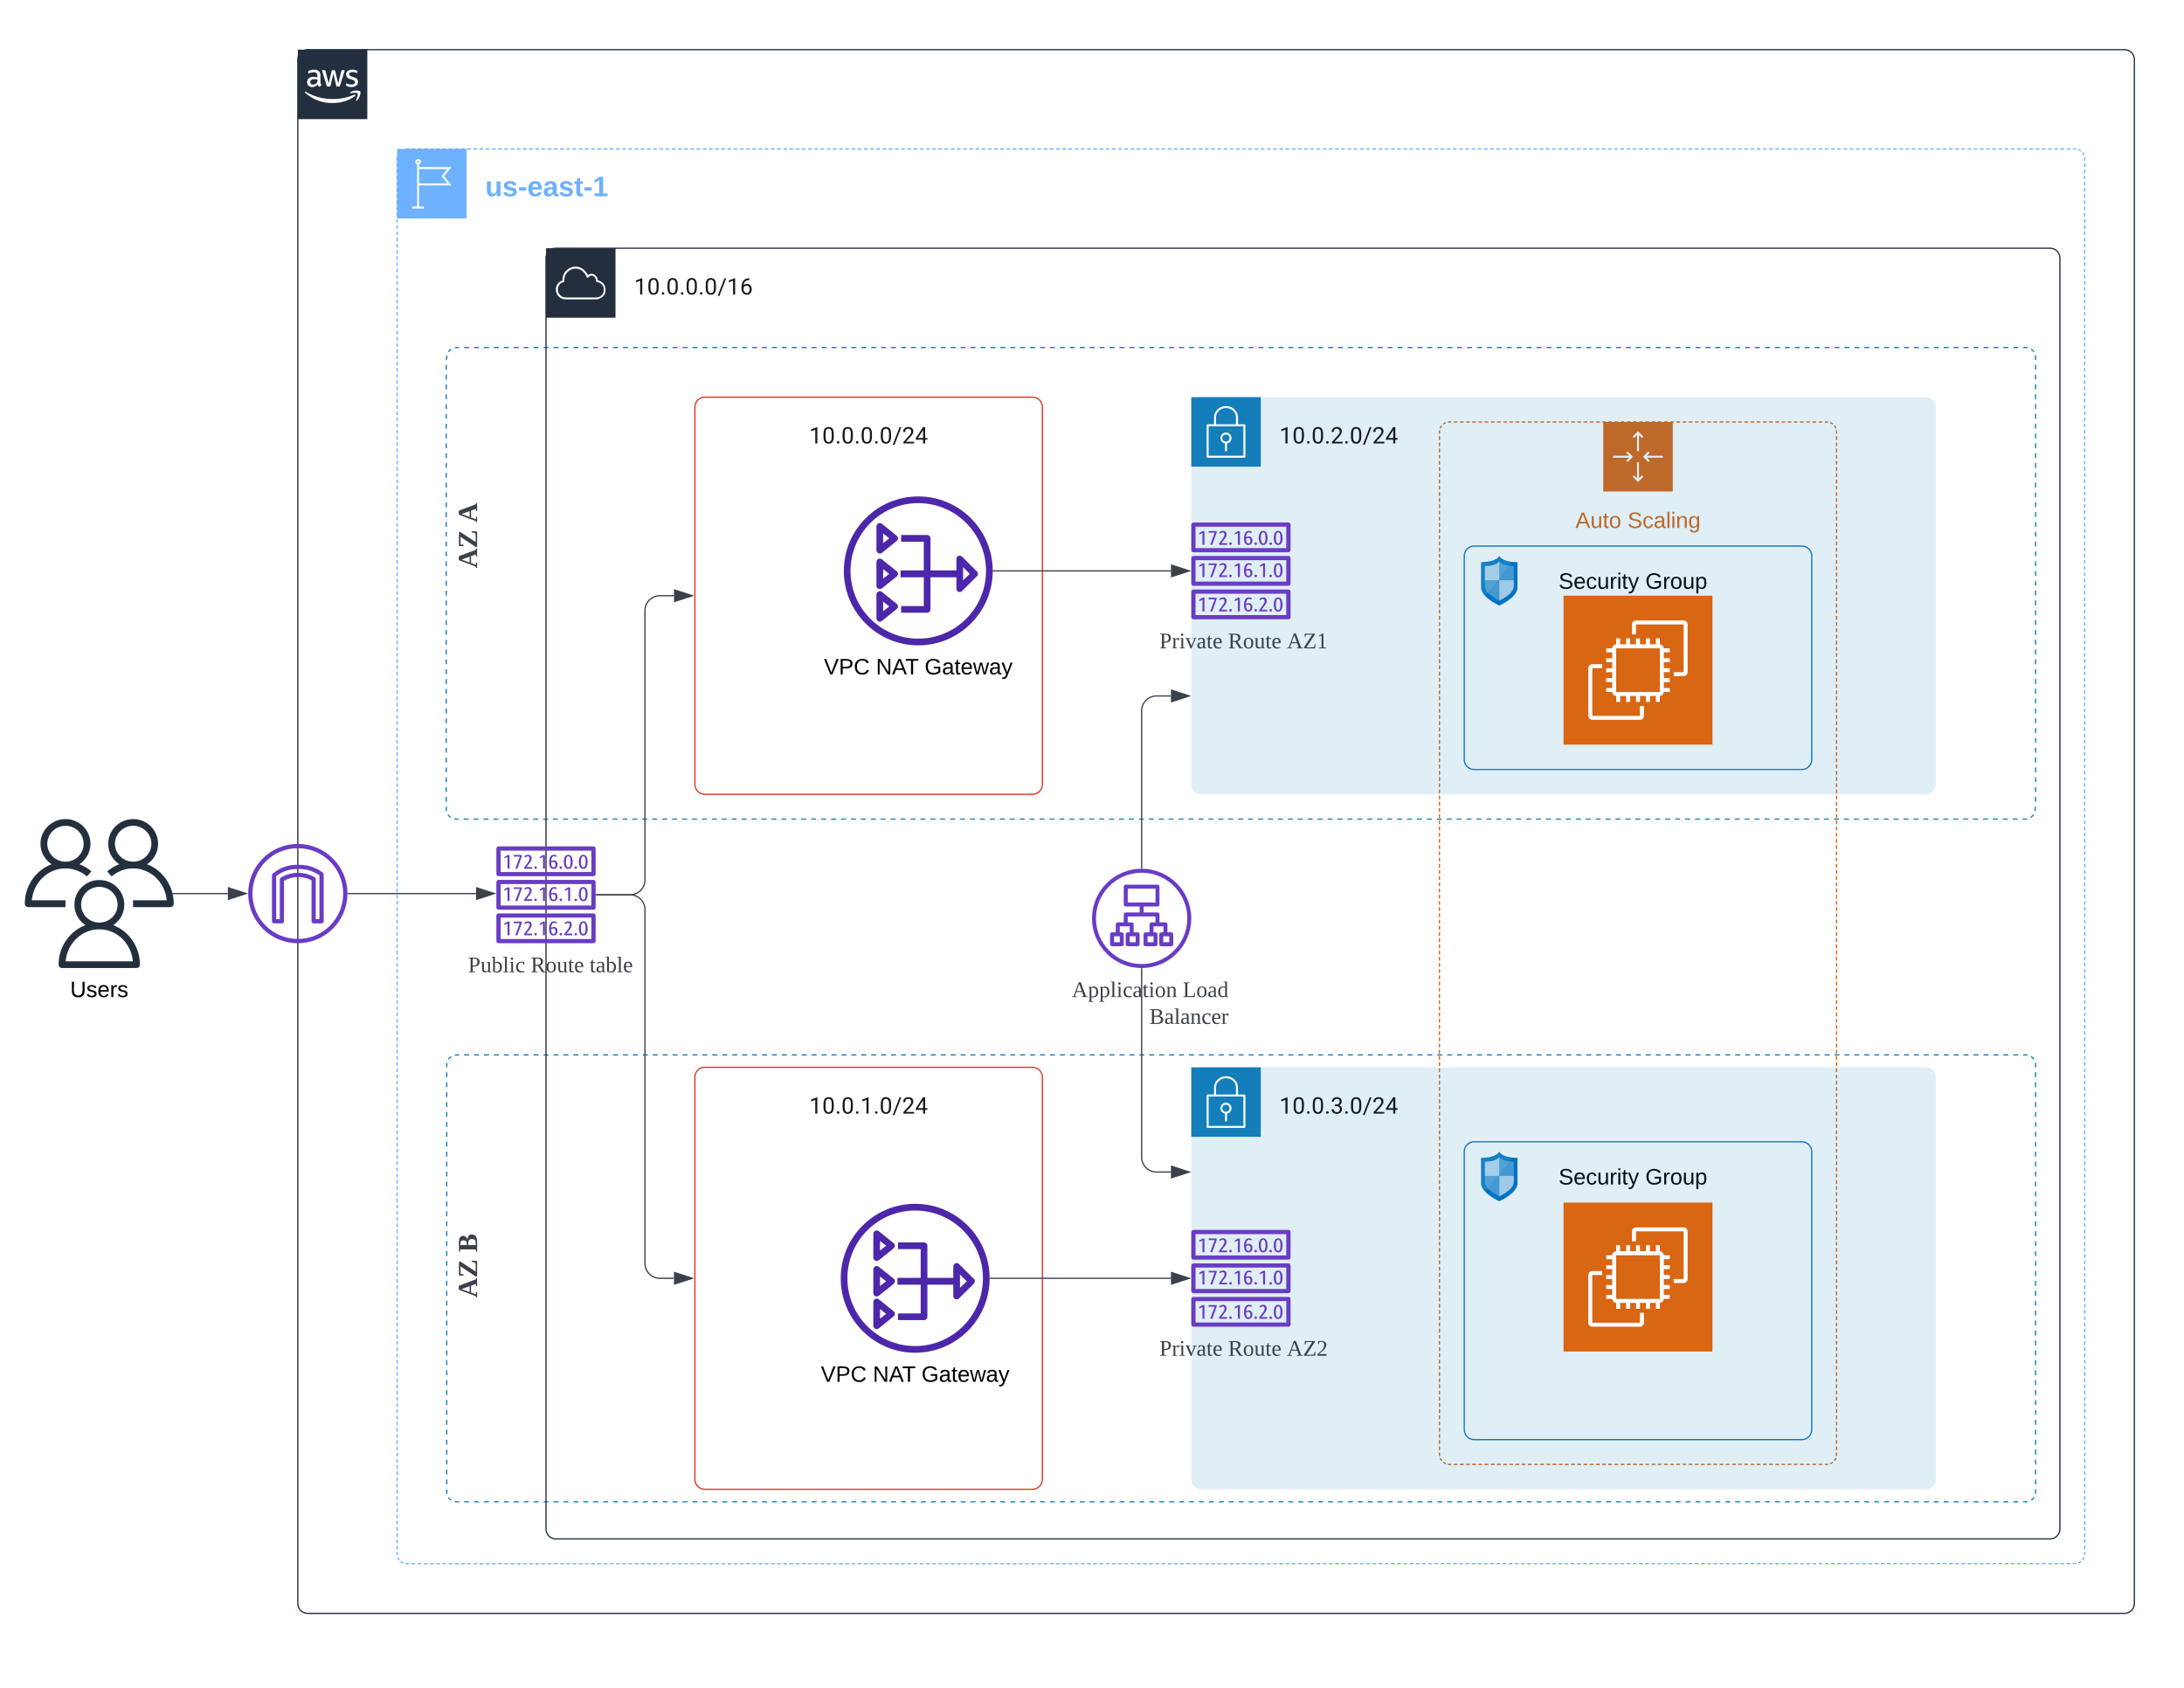 <svg xmlns="http://www.w3.org/2000/svg" xmlns:xlink="http://www.w3.org/1999/xlink" xmlns:lucid="lucid" width="1760" height="1360"><g transform="translate(0 0)" lucid:page-tab-id="0_0"><path d="M0 0h1760v1360H0z" fill="#fff"/><path d="M320 128a8 8 0 0 1 8-8h1344a8 8 0 0 1 8 8v1124a8 8 0 0 1-8 8H328a8 8 0 0 1-8-8z" fill="#fff" fill-opacity="0"/><path d="M320.55 125.14l.32-.77.66-1.07.27-.32m1.18-1.18l.32-.27 1.07-.66.77-.32m1.6-.45l1.26-.1h1.5m2 0h3m2 0h3m2 0h3m2 0h2.98m2 0h3m2 0h3m2 0h3m2 0h3m2 0h2.98m2 0h3m2 0h3m2 0h3m2 0h3m2 0h3m2 0h2.98m2 0h3m2 0h3m2 0h3m2 0h3m2 0h3m1.98 0h3m2 0h3m2 0h3m2 0h3m2 0h3m1.98 0h3m2 0h3m2 0h3m2 0h3m2 0h3m2 0h2.98m2 0h3m2 0h3m2 0h3m2 0h3m2 0h3m1.98 0h3m2 0h3m2 0h3m2 0h3m2 0h3m2 0h2.98m2 0h3m2 0h3m2 0h3m2 0h3m2 0h2.98m2 0h3m2 0h3m2 0h3m2 0h3m2 0h3m1.98 0h3m2 0h3m2 0h3m2 0h3m2 0h3m2 0h2.98m2 0h3m2 0h3m2 0h3m2 0h3m2 0h3m1.98 0h3m2 0h3m2 0h3m2 0h3m2 0h3m2 0h2.98m2 0h3m2 0h3m2 0h3m2 0h3m2 0h2.98m2 0h3m2 0h3m2 0h3m2 0h3m2 0h3m1.98 0h3m2 0h3m2 0h3m2 0h3m2 0h3m1.98 0h3m2 0h3m2 0h3m2 0h3m2 0h3m2 0h2.98m2 0h3m2 0h3m2 0h3m2 0h3m2 0h3m1.98 0h3m2 0h3m2 0h3m2 0h3m2 0h3m2 0h2.98m2 0h3m2 0h3m2 0h3m2 0h3m2 0h3m1.98 0h3m2 0h3m2 0h3m2 0h3m2 0h3m2 0h2.98m2 0h3m2 0h3m2 0h3m2 0h3m2 0h2.98m2 0h3m2 0h3m2 0h3m2 0h3m2 0h3m1.98 0h3m2 0h3m2 0h3m2 0h3m2 0h3m2 0H969m2 0h3m2 0h3m2 0h3m2 0h3m2 0H994m2 0h3m2 0h3m2 0h3m2 0h3m2 0h3m1.98 0h3m2 0h3m2 0h3m2 0h3m2 0h3m2 0h2.98m2 0h3m2 0h3m2 0h3m2 0h3m2 0h2.98m2 0h3m2 0h3m2 0h3m2 0h3m2 0h3m1.98 0h3m2 0h3m2 0h3m2 0h3m2 0h3m2 0h2.98m2 0h3m2 0h3m2 0h3m2 0h3m2 0h3m1.98 0h3m2 0h3m2 0h3m2 0h3m2 0h3m1.98 0h3m2 0h3m2 0h3m2 0h3m2 0h3m2 0h3m1.98 0h3m2 0h3m2 0h3m2 0h3m2 0h3m2 0h2.98m2 0h3m2 0h3m2 0h3m2 0h3m2 0h2.98m2 0h3m2 0h3m2 0h3m2 0h3m2 0h3m1.98 0h3m2 0h3m2 0h3m2 0h3m2 0h3m2 0h2.98m2 0h3m2 0h3m2 0h3m2 0h3m2 0h2.98m2 0h3m2 0h3m2 0h3m2 0h3m2 0h3m1.98 0h3m2 0h3m2 0h3m2 0h3m2 0h3m2 0h2.98m2 0h3m2 0h3m2 0h3m2 0h3m2 0h2.98m2 0h3m2 0h3m2 0h3m2 0h3m2 0h3m1.98 0h3m2 0h3m2 0h3m2 0h3m2 0h3m2 0h2.98m2 0h3m2 0h3m2 0h3m2 0h3m2 0h2.98m2 0h3m2 0h3m2 0h3m2 0h3m2 0h3m2 0h2.98m2 0h3m2 0h3m2 0h3m2 0h3m2 0h2.98m2 0h3m2 0h3m2 0h3m2 0h3m2 0h3m1.98 0h3m2 0h3m2 0h3m2 0h3m2 0h3m2 0h2.98m2 0h3m2 0h3m2 0h3m2 0h3m2 0h3m1.98 0h3m2 0h3m2 0h3m2 0h3m2 0h3m2 0h2.98m2 0h1.5l1.25.1m1.6.45l.78.32 1.07.66.32.27m1.18 1.18l.27.32.66 1.07.32.77m.45 1.6l.1 1.26v1.5m0 2v3m0 2v3m0 2v3m0 1.98v3m0 2v3m0 2v3m0 2v3m0 2v2.98m0 2v3m0 2v3m0 2v3m0 2v2.98m0 2v3m0 2v3m0 2v3m0 2v3m0 2v2.98m0 2v3m0 2v3m0 2v3m0 2v3m0 1.98v3m0 2v3m0 2v3m0 2v3m0 2v2.98m0 2v3m0 2v3m0 2v3m0 2v3m0 1.98v3m0 2v3m0 2v3m0 2v3m0 2v2.98m0 2v3m0 2v3m0 2v3m0 2v3m0 1.98v3m0 2v3m0 2v3m0 2v3m0 2v2.98m0 2v3m0 2v3m0 2v3m0 2v3m0 1.98v3m0 2v3m0 2v3m0 2v3m0 2v2.98m0 2v3m0 2v3m0 2v3m0 2v3m0 1.98v3m0 2v3m0 2v3m0 2v3m0 2v2.98m0 2v3m0 2v3m0 2v3m0 2v2.98m0 2v3m0 2v3m0 2v3m0 2v3m0 2v2.98m0 2v3m0 2v3m0 2v3m0 2v3m0 1.98v3m0 2v3m0 2v3m0 2v3m0 2v2.98m0 2v3m0 2v3m0 2v3m0 2v3m0 1.98v3m0 2v3m0 2v3m0 2v3m0 2v2.98m0 2v3m0 2v3m0 2v3m0 2v3m0 1.98v3m0 2v3m0 2v3m0 2v3m0 2v2.98m0 2v3m0 2v3m0 2v3m0 2v3m0 1.98v3m0 2v3m0 2v3m0 2v3m0 2V664m0 2v3m0 2v3m0 2v3m0 2v3m0 1.98v3m0 2v3m0 2v3m0 2v3m0 2v2.98m0 2v3m0 2v3m0 2v3m0 2v3m0 1.98v3m0 2v3m0 2v3m0 2v3m0 2v2.98m0 2v3m0 2v3m0 2v3m0 2v2.98m0 2v3m0 2v3m0 2v3m0 2v3m0 2v2.98m0 2v3m0 2v3m0 2v3m0 2v3m0 1.98v3m0 2v3m0 2v3m0 2v3m0 2v2.98m0 2v3m0 2v3m0 2v3m0 2v3m0 1.98v3m0 2v3m0 2v3m0 2v3m0 2v2.98m0 2v3m0 2v3m0 2v3m0 2v2.98m0 2v3m0 2v3m0 2v3m0 2v3m0 2v2.98m0 2v3m0 2v3m0 2v3m0 2v3m0 1.98v3m0 2v3m0 2v3m0 2v3m0 2v2.98m0 2v3m0 2v3m0 2v3m0 2v3m0 1.98v3m0 2v3m0 2v3m0 2v3m0 2v2.98m0 2v3m0 2v3m0 2v3m0 2v2.98m0 2v3m0 2v3m0 2v3m0 2v3m0 2v2.98m0 2v3m0 2v3m0 2v3m0 2v2.98m0 2v3m0 2v3m0 2v3m0 2v3m0 2v2.98m0 2v3m0 2v3m0 2v3m0 2v3m0 1.98v3m0 2v3m0 2v3m0 2v3m0 2v2.98m0 2v3m0 2v3m0 2v3m0 2v3m0 1.98v3m0 2v3m0 2v3m0 2v3m0 2v2.98m0 2v3m0 2v3m0 2v3m0 2v3m0 1.98v3m0 2v3m0 2v3m0 2v3m0 2v2.98m0 2v1.5l-.1 1.25m-.45 1.6l-.32.78-.66 1.07-.27.32m-1.18 1.18l-.32.27-1.07.66-.77.32m-1.6.45l-1.26.1h-1.5m-2 0h-3m-2 0h-3m-2 0h-3m-2 0h-2.98m-2 0h-3m-2 0h-3m-2 0h-3m-2 0h-3m-2 0h-2.98m-2 0h-3m-2 0h-3m-2 0h-3m-2 0h-3m-2 0h-3m-1.98 0h-3m-2 0h-3m-2 0h-3m-2 0h-3m-2 0h-3m-2 0h-2.98m-2 0h-3m-2 0h-3m-2 0h-3m-2 0h-3m-2 0h-3m-1.98 0h-3m-2 0h-3m-2 0h-3m-2 0h-3m-2 0h-3m-2 0h-2.98m-2 0h-3m-2 0h-3m-2 0h-3m-2 0h-3m-2 0h-2.98m-2 0h-3m-2 0h-3m-2 0h-3m-2 0h-3m-2 0h-3m-2 0h-2.98m-2 0h-3m-2 0h-3m-2 0h-3m-2 0h-3m-2 0h-2.98m-2 0h-3m-2 0h-3m-2 0h-3m-2 0h-3m-2 0h-3m-1.98 0h-3m-2 0h-3m-2 0h-3m-2 0h-3m-2 0h-3m-2 0h-2.98m-2 0h-3m-2 0h-3m-2 0h-3m-2 0h-3m-2 0h-3m-1.98 0h-3m-2 0h-3m-2 0h-3m-2 0h-3m-2 0h-3m-1.98 0h-3m-2 0h-3m-2 0h-3m-2 0h-3m-2 0h-3m-2 0h-2.98m-2 0h-3m-2 0h-3m-2 0h-3m-2 0h-3m-2 0h-2.98m-2 0h-3m-2 0h-3m-2 0h-3m-2 0h-3m-2 0h-3m-1.98 0h-3m-2 0h-3m-2 0h-3m-2 0h-3m-2 0h-3m-2 0h-2.98m-2 0h-3m-2 0h-3m-2 0h-3m-2 0h-3m-2 0h-3m-1.98 0h-3m-2 0h-3m-2 0h-3m-2 0h-3m-2 0h-3m-2 0h-2.98m-2 0h-3m-2 0h-3m-2 0h-3m-2 0h-3m-2 0h-3m-1.98 0h-3m-2 0h-3m-2 0h-3m-2 0h-3m-2 0h-3m-2 0h-2.98m-2 0h-3m-2 0h-3m-2 0h-3m-2 0h-3m-2 0h-2.98m-2 0h-3m-2 0h-3m-2 0h-3m-2 0h-3m-2 0h-3m-1.98 0h-3m-2 0h-3m-2 0h-3m-2 0h-3m-2 0h-3m-2 0H1031m-2 0h-3m-2 0h-3m-2 0h-3m-2 0h-3m-2 0H1006m-2 0h-3m-2 0h-3m-2 0h-3m-2 0h-3m-2 0h-3m-1.98 0h-3m-2 0h-3m-2 0h-3m-2 0h-3m-2 0h-3m-2 0h-2.98m-2 0h-3m-2 0h-3m-2 0h-3m-2 0h-3m-2 0h-3m-1.98 0h-3m-2 0h-3m-2 0h-3m-2 0h-3m-2 0h-3m-1.98 0h-3m-2 0h-3m-2 0h-3m-2 0h-3m-2 0h-3m-2 0h-2.98m-2 0h-3m-2 0h-3m-2 0h-3m-2 0h-3m-2 0h-3m-1.98 0h-3m-2 0h-3m-2 0h-3m-2 0h-3m-2 0h-3m-2 0h-2.98m-2 0h-3m-2 0h-3m-2 0h-3m-2 0h-3m-2 0h-3m-1.98 0h-3m-2 0h-3m-2 0h-3m-2 0h-3m-2 0h-3m-2 0h-2.98m-2 0h-3m-2 0h-3m-2 0h-3m-2 0h-3m-2 0h-2.98m-2 0h-3m-2 0h-3m-2 0h-3m-2 0h-3m-2 0h-3m-1.98 0h-3m-2 0h-3m-2 0h-3m-2 0h-3m-2 0h-3m-2 0h-2.98m-2 0h-3m-2 0h-3m-2 0h-3m-2 0h-3m-2 0h-2.98m-2 0h-3m-2 0h-3m-2 0h-3m-2 0h-3m-2 0h-3m-1.98 0h-3m-2 0h-3m-2 0h-3m-2 0h-3m-2 0h-3m-2 0h-2.98m-2 0h-3m-2 0h-3m-2 0h-3m-2 0h-3m-2 0h-2.98m-2 0h-3m-2 0h-3m-2 0h-3m-2 0h-3m-2 0h-3m-2 0h-2.98m-2 0h-3m-2 0h-3m-2 0h-3m-2 0h-3m-2 0h-2.98m-2 0h-3m-2 0h-3m-2 0h-3m-2 0h-3m-2 0h-3m-1.98 0h-3m-2 0h-3m-2 0h-3m-2 0h-3m-2 0h-3m-2 0h-2.98m-2 0h-3m-2 0h-3m-2 0h-3m-2 0h-3m-2 0h-2.98m-2 0h-3m-2 0h-3m-2 0h-3m-2 0h-3m-2 0h-3m-1.98 0h-3m-2 0h-3m-2 0h-3m-2 0h-3m-2 0h-3m-2 0h-2.98m-2 0h-3m-2 0h-3m-2 0h-3m-2 0h-3m-2 0h-2.98m-2 0h-3m-2 0h-3m-2 0h-3m-2 0h-3m-2 0h-3m-2 0h-2.98m-2 0H328l-1.25-.1m-1.6-.45l-.78-.32-1.07-.66-.32-.27m-1.18-1.18l-.27-.32-.66-1.07-.32-.77m-.45-1.6l-.1-1.26v-1.5m0-2v-3m0-2v-3m0-2v-2.98m0-2v-3m0-2v-3m0-2v-3m0-2v-3m0-2v-2.98m0-2v-3m0-2v-3m0-2v-3m0-2v-2.98m0-2v-3m0-2v-3m0-2v-3m0-2v-3m0-2v-2.98m0-2v-3m0-2v-3m0-2v-3m0-2v-2.98m0-2v-3m0-2v-3m0-2v-3m0-2v-3m0-2v-2.98m0-2v-3m0-2v-3m0-2v-3m0-2v-2.98m0-2v-3m0-2v-3m0-2v-3m0-2v-3m0-2v-2.98m0-2v-3m0-2v-3m0-2v-3m0-2v-3m0-1.98v-3m0-2v-3m0-2v-3m0-2v-3m0-2v-2.98m0-2v-3m0-2v-3m0-2v-3m0-2v-3m0-1.98v-3m0-2v-3m0-2v-3m0-2v-3m0-2v-2.98m0-2v-3m0-2v-3m0-2v-3m0-2v-3m0-1.98v-3m0-2v-3m0-2v-3m0-2v-3m0-2v-2.98m0-2v-3m0-2v-3m0-2v-3m0-2v-3m0-1.98v-3m0-2v-3m0-2v-3m0-2v-3m0-2v-2.98m0-2v-3m0-2v-3m0-2v-3m0-2v-3m0-1.98v-3m0-2v-3m0-2v-3m0-2v-3m0-2v-2.98m0-2v-3m0-2v-3m0-2v-3m0-2v-3m0-1.98v-3m0-2v-3m0-2v-3m0-2v-3m0-2v-2.98m0-2v-3m0-2v-3m0-2v-3m0-2v-3m0-1.98v-3m0-2v-3m0-2v-3m0-2v-3m0-2v-2.98m0-2v-3m0-2v-3m0-2v-3m0-2v-3m0-1.98v-3m0-2v-3m0-2v-3m0-2v-3m0-2V716m0-2v-3m0-2v-3m0-2v-3m0-2v-3m0-1.98v-3m0-2v-3m0-2v-3m0-2v-3m0-2v-2.98m0-2v-3m0-2v-3m0-2v-3m0-2v-3m0-1.98v-3m0-2v-3m0-2v-3m0-2v-3m0-2v-2.98m0-2v-3m0-2v-3m0-2v-3m0-2v-2.98m0-2v-3m0-2v-3m0-2v-3m0-2v-3m0-2v-2.98m0-2v-3m0-2v-3m0-2v-3m0-2v-3m0-1.98v-3m0-2v-3m0-2v-3m0-2v-3m0-2v-2.98m0-2v-3m0-2v-3m0-2v-3m0-2v-3m0-1.98v-3m0-2v-3m0-2v-3m0-2v-3m0-2v-2.98m0-2v-3m0-2v-3m0-2v-3m0-2v-3m0-1.98v-3m0-2v-3m0-2v-3m0-2v-3m0-2v-2.98m0-2v-3m0-2v-3m0-2v-3m0-2v-3m0-1.98v-3m0-2v-3m0-2v-3m0-2v-3m0-2v-2.98m0-2v-3m0-2v-3m0-2v-3m0-2v-3m0-1.98v-3m0-2v-3m0-2v-3m0-2v-3m0-2v-2.98m0-2v-3m0-2v-3m0-2v-3m0-2v-3m0-1.98v-3m0-2v-3m0-2v-3m0-2v-3m0-2v-2.98m0-2v-3m0-2v-3m0-2v-3m0-2v-2.98m0-2v-3m0-2v-3m0-2v-3m0-2v-3m0-2v-2.98m0-2v-3m0-2v-3m0-2v-3m0-2v-2.98m0-2v-3m0-2v-3m0-2v-3m0-2v-3m0-2v-2.98m0-2v-3m0-2v-3m0-2v-3m0-2v-2.98m0-2v-3m0-2v-3m0-2v-3m0-2v-3m0-2v-2.98m0-2v-3m0-2v-3m0-2v-3m0-2v-3m0-1.98v-3m0-2v-3m0-2v-3m0-2v-3m0-2v-2.98m0-2V128l.1-1.25" stroke="#6db1ff" fill="none"/><path d="M320 120h56v56h-56v-56z" stroke="#fff" stroke-opacity="0" fill="#6db1ff"/><path d="M363.84 149.36l-5.96-7.36 5.96-7.4h-26.17v-2.08c.98-.32 1.62-1.16 1.62-2.2-.1-1.15-1.03-2.02-2.17-2.14-1.3-.08-2.44.87-2.53 2.15 0 1.03.63 1.87 1.58 2.2v33.88h-4.02v1.6h9.44v-1.6h-3.93v-17.04zm-26.96-19.75c.4-.03.76.33.76.73 0 .44-.32.75-.73.75-.4.04-.75-.3-.75-.7v-.05c0-.4.32-.72.73-.72zm23.6 6.62l-4.66 5.78 4.66 5.73h-22.8v-11.5z" stroke="#fff" stroke-opacity="0" fill="#fff"/><use xlink:href="#a" transform="matrix(1,0,0,1,391,140) translate(0 18.133)"/><path d="M360 288a8 8 0 0 1 8-8h1264a8 8 0 0 1 8 8v364a8 8 0 0 1-8 8H368a8 8 0 0 1-8-8z" fill="#fff" fill-opacity="0"/><path d="M361.36 283.56l.17-.26.8-.96.97-.8.26-.18m2.88-1.2l.3-.06 1.26-.1h2m4 0h4m4 0h4m4 0h4m4 0h4m4 0h4m4 0h4m4 0h4m4 0h4m4 0h4m4 0h4m4 0h4m4 0h4m4 0h4m4 0h4m4 0h4m4 0h4m4 0h4m4 0h4m4 0h4m4 0h4m4 0h4m4 0h4m4 0h4m4 0h4m4 0h4m4 0h4m4 0h4m4 0h4m4 0h4m4 0h4m4 0h4m4 0h4m4 0h4m4 0h4m4 0h4m4 0h4m4 0h4m4 0h4m4 0h4m4 0h4m4 0h4m4 0h4m4 0h4m4 0h4m4 0h4m4 0h4m4 0h4m4 0h4m4 0h4m4 0h4m4 0h4m4 0h4m4 0h4m4 0h4m4 0h4m4 0h4m4 0h4m4 0h4m4 0h4m4 0h4m4 0h4m4 0h4m4 0h4m4 0h4m4 0h4m4 0h4m4 0h4m4 0h4m4 0h4m4 0h4m4 0h4m4 0h4m4 0h4m4 0h4m4 0h4m4 0h4m4 0h4m4 0h4m4 0h4m4 0h4m4 0h4m4 0h4m4 0h4m4 0h4m4 0h4m4 0h4m4 0h4m4 0h4m4 0h4m4 0h4m4 0h4m4 0h4m4 0h4m4 0h4m4 0h4m4 0h4m4 0h4m4 0h4m4 0h4m4 0h4m4 0h4m4 0h4m4 0h4m4 0h4m4 0h4m4 0h4m4 0h4m4 0h4m4 0h4m4 0h4m4 0h4m4 0h4m4 0h4m4 0h4m4 0h4m4 0h4m4 0h4m4 0h4m4 0h4m4 0h4m4 0h4m4 0h4m4 0h4m4 0h4m4 0h4m4 0h4m4 0h4m4 0h4m4 0h4m4 0h4m4 0h4m4 0h4m4 0h4m4 0h4m4 0h4m4 0h4m4 0h4m4 0h4m4 0h4m4 0h4m4 0h4m4 0h4m4 0h4m4 0h4m4 0h4m4 0h4m4 0h4m4 0h4m4 0h4m4 0h4m4 0h4m4 0h4m4 0h4m4 0h4m4 0h4m4 0h4m4 0h4m4 0h2l1.25.1.3.07m2.88 1.2l.27.16.96.8.8.97.18.26m1.2 2.88l.06.3.1 1.26v1.98m0 3.95v3.96m0 3.95v3.95m0 3.96v3.96m0 3.95v3.96m0 3.96v3.94m0 3.96v3.96m0 3.95v3.97m0 3.96v3.95m0 3.96v3.96m0 3.95v3.96m0 3.96v3.96m0 3.96v3.95m0 3.96v3.95m0 3.95v3.96m0 3.96v3.95m0 3.96v3.96m0 3.94v3.96m0 3.96v3.95m0 3.97v3.96m0 3.95v3.96m0 3.96v3.95m0 3.96v3.96m0 3.96v3.96m0 3.95v3.96m0 3.95v3.95m0 3.96v3.96m0 3.95v3.96m0 3.96v3.94m0 3.96v3.96m0 3.95v3.97m0 3.96v3.95m0 3.96v3.96m0 3.95v3.96m0 3.97v3.95m0 3.96v3.95m0 3.96v3.95m0 3.95v3.96m0 3.96v3.95m0 3.96v3.96m0 3.94v3.96m0 3.96v3.95m0 3.97v3.96m0 3.95v3.96m0 3.96v3.95m0 3.96v3.97m0 3.95V652l-.1 1.25-.07.3m-1.2 2.88l-.16.27-.8.96-.97.8-.27.18m-2.87 1.2l-.3.06-1.26.1h-2m-4 0h-4m-4 0h-4m-4 0h-4m-4 0h-4m-4 0h-4m-4 0h-4m-4 0h-4m-4 0h-4m-4 0h-4m-4 0h-4m-4 0h-4m-4 0h-4m-4 0h-4m-4 0h-4m-4 0h-4m-4 0h-4m-4 0h-4m-4 0h-4m-4 0h-4m-4 0h-4m-4 0h-4m-4 0h-4m-4 0h-4m-4 0h-4m-4 0h-4m-4 0h-4m-4 0h-4m-4 0h-4m-4 0h-4m-4 0h-4m-4 0h-4m-4 0h-4m-4 0h-4m-4 0h-4m-4 0h-4m-4 0h-4m-4 0h-4m-4 0h-4m-4 0h-4m-4 0h-4m-4 0h-4m-4 0h-4m-4 0h-4m-4 0h-4m-4 0h-4m-4 0h-4m-4 0h-4m-4 0h-4m-4 0h-4m-4 0h-4m-4 0h-4m-4 0h-4m-4 0h-4m-4 0h-4m-4 0h-4m-4 0h-4m-4 0h-4m-4 0h-4m-4 0h-4m-4 0h-4m-4 0h-4m-4 0h-4m-4 0h-4m-4 0h-4m-4 0h-4m-4 0h-4m-4 0h-4m-4 0h-4m-4 0h-4m-4 0h-4m-4 0h-4m-4 0h-4m-4 0h-4m-4 0h-4m-4 0h-4m-4 0h-4m-4 0h-4m-4 0h-4m-4 0h-4m-4 0h-4m-4 0h-4m-4 0h-4m-4 0h-4m-4 0h-4m-4 0h-4m-4 0h-4m-4 0h-4m-4 0h-4m-4 0h-4m-4 0h-4m-4 0h-4m-4 0h-4m-4 0h-4m-4 0h-4m-4 0h-4m-4 0h-4m-4 0h-4m-4 0h-4m-4 0h-4m-4 0h-4m-4 0h-4m-4 0h-4m-4 0h-4m-4 0h-4m-4 0h-4m-4 0h-4m-4 0h-4m-4 0h-4m-4 0h-4m-4 0h-4m-4 0h-4m-4 0h-4m-4 0h-4m-4 0h-4m-4 0h-4m-4 0h-4m-4 0h-4m-4 0h-4m-4 0h-4m-4 0h-4m-4 0h-4m-4 0h-4m-4 0h-4m-4 0h-4m-4 0h-4m-4 0h-4m-4 0h-4m-4 0h-4m-4 0h-4m-4 0h-4m-4 0h-4m-4 0h-4m-4 0h-4m-4 0h-4m-4 0h-4m-4 0h-4m-4 0h-4m-4 0h-4m-4 0h-4m-4 0h-4m-4 0h-4m-4 0h-4m-4 0h-4m-4 0h-4m-4 0h-4m-4 0h-4m-4 0h-4m-4 0h-4m-4 0h-4m-4 0h-4m-4 0h-4m-4 0h-4m-4 0h-4m-4 0h-4m-4 0h-4m-4 0h-4m-4 0h-4m-4 0h-2l-1.25-.1-.3-.07m-2.88-1.2l-.27-.16-.96-.8-.8-.97-.18-.27m-1.2-2.87l-.06-.3-.1-1.26v-1.98m0-3.95v-3.96m0-3.95v-3.95m0-3.96v-3.96m0-3.95v-3.96m0-3.96v-3.94m0-3.96v-3.96m0-3.95v-3.97m0-3.96v-3.95m0-3.96v-3.96m0-3.95v-3.96m0-3.97v-3.95m0-3.96v-3.95m0-3.96v-3.95m0-3.95v-3.96m0-3.96v-3.95m0-3.96v-3.96m0-3.94v-3.96m0-3.96v-3.95m0-3.97v-3.96m0-3.95v-3.96m0-3.96v-3.95m0-3.96v-3.96m0-3.96v-3.96m0-3.95v-3.96m0-3.95v-3.95m0-3.96v-3.96m0-3.95v-3.96m0-3.96v-3.94m0-3.96v-3.96m0-3.95v-3.97m0-3.96v-3.95m0-3.96v-3.96m0-3.95v-3.96m0-3.96v-3.96m0-3.96v-3.95m0-3.96v-3.95m0-3.95v-3.96m0-3.96v-3.95m0-3.96v-3.96m0-3.94v-3.96m0-3.96v-3.95m0-3.97v-3.96m0-3.95v-3.96m0-3.96v-3.95m0-3.96v-3.96m0-3.96V288l.1-1.25.07-.3" stroke="#147eba" fill="none"/><path d="M360 858a8 8 0 0 1 8-8h1264a8 8 0 0 1 8 8v344a8 8 0 0 1-8 8H368a8 8 0 0 1-8-8z" fill="#fff" fill-opacity="0"/><path d="M361.36 853.57l.17-.27.8-.96.97-.8.26-.18m2.88-1.2l.3-.06 1.26-.1h2m4 0h4m4 0h4m4 0h4m4 0h4m4 0h4m4 0h4m4 0h4m4 0h4m4 0h4m4 0h4m4 0h4m4 0h4m4 0h4m4 0h4m4 0h4m4 0h4m4 0h4m4 0h4m4 0h4m4 0h4m4 0h4m4 0h4m4 0h4m4 0h4m4 0h4m4 0h4m4 0h4m4 0h4m4 0h4m4 0h4m4 0h4m4 0h4m4 0h4m4 0h4m4 0h4m4 0h4m4 0h4m4 0h4m4 0h4m4 0h4m4 0h4m4 0h4m4 0h4m4 0h4m4 0h4m4 0h4m4 0h4m4 0h4m4 0h4m4 0h4m4 0h4m4 0h4m4 0h4m4 0h4m4 0h4m4 0h4m4 0h4m4 0h4m4 0h4m4 0h4m4 0h4m4 0h4m4 0h4m4 0h4m4 0h4m4 0h4m4 0h4m4 0h4m4 0h4m4 0h4m4 0h4m4 0h4m4 0h4m4 0h4m4 0h4m4 0h4m4 0h4m4 0h4m4 0h4m4 0h4m4 0h4m4 0h4m4 0h4m4 0h4m4 0h4m4 0h4m4 0h4m4 0h4m4 0h4m4 0h4m4 0h4m4 0h4m4 0h4m4 0h4m4 0h4m4 0h4m4 0h4m4 0h4m4 0h4m4 0h4m4 0h4m4 0h4m4 0h4m4 0h4m4 0h4m4 0h4m4 0h4m4 0h4m4 0h4m4 0h4m4 0h4m4 0h4m4 0h4m4 0h4m4 0h4m4 0h4m4 0h4m4 0h4m4 0h4m4 0h4m4 0h4m4 0h4m4 0h4m4 0h4m4 0h4m4 0h4m4 0h4m4 0h4m4 0h4m4 0h4m4 0h4m4 0h4m4 0h4m4 0h4m4 0h4m4 0h4m4 0h4m4 0h4m4 0h4m4 0h4m4 0h4m4 0h4m4 0h4m4 0h4m4 0h4m4 0h4m4 0h4m4 0h4m4 0h4m4 0h4m4 0h4m4 0h4m4 0h4m4 0h4m4 0h4m4 0h4m4 0h4m4 0h2l1.25.1.3.07m2.88 1.2l.27.16.96.8.8.97.18.27m1.2 2.87l.06.3.1 1.26v2m0 4v4m0 4v4m0 4v4m0 4v4m0 4v4m0 4v4m0 4v4m0 4v4m0 4v4m0 4v4m0 4v4m0 4v4m0 4v4m0 4v4m0 4v4m0 4v4m0 4v4m0 4v4m0 4v4m0 4v4m0 4v4m0 4v4m0 4v4m0 4v4m0 4v4m0 4v4m0 4v4m0 4v4m0 4v4m0 4v4m0 4v4m0 4v4m0 4v4m0 4v4m0 4v4m0 4v4m0 4v4m0 4v4m0 4v4m0 4v4m0 4v4m0 4v4m0 4v2l-.1 1.25-.07.3m-1.2 2.88l-.16.27-.8.96-.97.8-.27.18m-2.87 1.2l-.3.06-1.26.1h-2m-4 0h-4m-4 0h-4m-4 0h-4m-4 0h-4m-4 0h-4m-4 0h-4m-4 0h-4m-4 0h-4m-4 0h-4m-4 0h-4m-4 0h-4m-4 0h-4m-4 0h-4m-4 0h-4m-4 0h-4m-4 0h-4m-4 0h-4m-4 0h-4m-4 0h-4m-4 0h-4m-4 0h-4m-4 0h-4m-4 0h-4m-4 0h-4m-4 0h-4m-4 0h-4m-4 0h-4m-4 0h-4m-4 0h-4m-4 0h-4m-4 0h-4m-4 0h-4m-4 0h-4m-4 0h-4m-4 0h-4m-4 0h-4m-4 0h-4m-4 0h-4m-4 0h-4m-4 0h-4m-4 0h-4m-4 0h-4m-4 0h-4m-4 0h-4m-4 0h-4m-4 0h-4m-4 0h-4m-4 0h-4m-4 0h-4m-4 0h-4m-4 0h-4m-4 0h-4m-4 0h-4m-4 0h-4m-4 0h-4m-4 0h-4m-4 0h-4m-4 0h-4m-4 0h-4m-4 0h-4m-4 0h-4m-4 0h-4m-4 0h-4m-4 0h-4m-4 0h-4m-4 0h-4m-4 0h-4m-4 0h-4m-4 0h-4m-4 0h-4m-4 0h-4m-4 0h-4m-4 0h-4m-4 0h-4m-4 0h-4m-4 0h-4m-4 0h-4m-4 0h-4m-4 0h-4m-4 0h-4m-4 0h-4m-4 0h-4m-4 0h-4m-4 0h-4m-4 0h-4m-4 0h-4m-4 0h-4m-4 0h-4m-4 0h-4m-4 0h-4m-4 0h-4m-4 0h-4m-4 0h-4m-4 0h-4m-4 0h-4m-4 0h-4m-4 0h-4m-4 0h-4m-4 0h-4m-4 0h-4m-4 0h-4m-4 0h-4m-4 0h-4m-4 0h-4m-4 0h-4m-4 0h-4m-4 0h-4m-4 0h-4m-4 0h-4m-4 0h-4m-4 0h-4m-4 0h-4m-4 0h-4m-4 0h-4m-4 0h-4m-4 0h-4m-4 0h-4m-4 0h-4m-4 0h-4m-4 0h-4m-4 0h-4m-4 0h-4m-4 0h-4m-4 0h-4m-4 0h-4m-4 0h-4m-4 0h-4m-4 0h-4m-4 0h-4m-4 0h-4m-4 0h-4m-4 0h-4m-4 0h-4m-4 0h-4m-4 0h-4m-4 0h-4m-4 0h-4m-4 0h-4m-4 0h-4m-4 0h-4m-4 0h-4m-4 0h-4m-4 0h-4m-4 0h-4m-4 0h-4m-4 0h-4m-4 0h-4m-4 0h-4m-4 0h-4m-4 0h-4m-4 0h-4m-4 0h-4m-4 0h-4m-4 0h-4m-4 0h-4m-4 0h-4m-4 0h-4m-4 0h-2l-1.25-.1-.3-.07m-2.88-1.2l-.27-.16-.96-.8-.8-.97-.18-.27m-1.2-2.87l-.06-.3-.1-1.26v-2m0-4v-4m0-4v-4m0-4v-4m0-4v-4m0-4v-4m0-4v-4m0-4v-4m0-4v-4m0-4v-4m0-4v-4m0-4v-4m0-4v-4m0-4v-4m0-4v-4m0-4v-4m0-4v-4m0-4v-4m0-4v-4m0-4v-4m0-4v-4m0-4v-4m0-4v-4m0-4v-4m0-4v-4m0-4v-4m0-4v-4m0-4v-4m0-4v-4m0-4v-4m0-4v-4m0-4v-4m0-4v-4m0-4v-4m0-4v-4m0-4v-4m0-4v-4m0-4v-4m0-4v-4m0-4v-4m0-4v-4m0-4v-4m0-4v-4m0-4v-2l.1-1.25.07-.3" stroke="#147eba" fill="none"/><path d="M1160 348a8 8 0 0 1 8-8h304a8 8 0 0 1 8 8v824a8 8 0 0 1-8 8h-304a8 8 0 0 1-8-8z" fill="#fff" fill-opacity="0"/><path d="M1160.55 345.14l.32-.77.66-1.07.27-.32m1.18-1.18l.32-.27 1.07-.66.77-.32m1.6-.45l1.26-.1h1.5m2 0h2.98m2 0h2.98m2 0h3m1.98 0h3m1.98 0h3m2 0h2.98m2 0h2.98m2 0h2.98m2 0h3m1.98 0h3m2 0h2.98m2 0h2.98m2 0h2.98m2 0h3m1.98 0h3m1.98 0h3m2 0h2.98m2 0h2.98m2 0h2.98m2 0h3m1.98 0h3m1.98 0h3m2 0h2.98m2 0h2.98m2 0h3m1.98 0h3m1.98 0h3m2 0h2.98m2 0h2.98m2 0h2.98m2 0h3m1.98 0h3m1.98 0h3m2 0h2.98m2 0h2.98m2 0h2.98m2 0h3m1.98 0h3m2 0h2.98m2 0h2.98m2 0h2.98m2 0h3m1.98 0h3m1.98 0h3m2 0h2.98m2 0h2.98m2 0h2.98m2 0h3m1.98 0h3m1.98 0h3m2 0h2.98m2 0h2.98m2 0h3m1.98 0h3m1.98 0h3m2 0h2.98m2 0h2.98m2 0h2.98m2 0h3m1.98 0h3m2 0h1.48l1.25.1m1.6.45l.78.32 1.07.66.32.27m1.18 1.18l.27.32.66 1.07.32.77m.45 1.6l.1 1.26v1.5m0 2v3m0 2v3m0 1.98v3m0 2v3m0 2v3m0 1.98v3m0 2v3m0 2v3m0 2v2.98m0 2v3m0 2v3m0 2v3m0 1.98v3m0 2v3m0 2v3m0 1.98v3m0 2v3m0 2v3m0 2v2.98m0 2v3m0 2v3m0 2v3m0 1.98v3m0 2v3m0 2v3m0 1.98v3m0 2v3m0 2v3m0 2v2.98m0 2v3m0 2v3m0 2v2.98m0 2v3m0 2v3m0 2v3m0 1.98v3m0 2v3m0 2v3m0 2v2.98m0 2v3m0 2v3m0 2v2.98m0 2v3m0 2v3m0 2v3m0 1.98v3m0 2v3m0 2v3m0 2v2.98m0 2v3m0 2v3m0 2v2.98m0 2v3m0 2v3m0 2v3m0 1.98v3m0 2v3m0 2v3m0 1.98v3m0 2v3m0 2v3m0 2v2.98m0 2v3m0 2v3m0 2v2.98m0 2v3m0 2v3m0 2v3m0 1.98v3m0 2v3m0 2v3m0 2v2.98m0 2v3m0 2v3m0 2v2.98m0 2v3m0 2v3m0 2v3m0 1.98v3m0 2v3m0 2v3m0 2V759m0 2v3m0 2v3m0 2v2.98m0 2v3m0 2v3m0 2v3m0 1.98v3m0 2v3m0 2v3m0 1.98v3m0 2v3m0 2v3m0 2v2.98m0 2v3m0 2v3m0 2v2.98m0 2v3m0 2v3m0 2v3m0 1.98v3m0 2v3m0 2v3m0 2v2.98m0 2v3m0 2v3m0 2v2.98m0 2v3m0 2v3m0 2v3m0 1.98v3m0 2v3m0 2v3m0 1.98v3m0 2v3m0 2v3m0 2v2.98m0 2v3m0 2v3m0 2v3m0 1.98v3m0 2v3m0 2v3m0 1.98v3m0 2v3m0 2v3m0 2v2.98m0 2v3m0 2v3m0 2v2.98m0 2v3m0 2v3m0 2v3m0 1.98v3m0 2v3m0 2v3m0 1.98v3m0 2v3m0 2v3m0 2v2.98m0 2v3m0 2v3m0 2v2.98m0 2v3m0 2v3m0 2v3m0 2v2.98m0 2v3m0 2v3m0 2v2.98m0 2v3m0 2v3m0 2v3m0 1.98v3m0 2v3m0 2v3m0 1.98v3m0 2v3m0 2v3m0 2v2.98m0 2v3m0 2v3m0 2v2.98m0 2v1.5l-.1 1.25m-.45 1.6l-.32.78-.66 1.07-.27.32m-1.18 1.18l-.32.27-1.07.66-.77.32m-1.6.45l-1.26.1h-1.5m-2 0h-2.98m-2 0h-2.98m-2 0h-3m-1.98 0h-3m-1.98 0h-3m-2 0h-2.98m-2 0h-2.98m-2 0h-2.98m-2 0h-3m-1.98 0h-3m-2 0h-2.98m-2 0h-2.98m-2 0h-2.98m-2 0h-3m-1.98 0h-3m-1.98 0h-3m-2 0h-2.98m-2 0h-2.98m-2 0h-2.98m-2 0h-3m-1.98 0h-3m-1.98 0h-3m-2 0h-2.98m-2 0h-2.98m-2 0h-3m-1.98 0h-3m-1.98 0h-3m-2 0h-2.98m-2 0H1326m-2 0H1321m-2 0h-3m-1.98 0h-3m-1.98 0h-3m-2 0h-2.98m-2 0h-2.98m-2 0h-2.98m-2 0h-3m-1.98 0h-3m-2 0h-2.98m-2 0h-2.98m-2 0h-2.98m-2 0h-3m-1.98 0h-3m-1.98 0h-3m-2 0h-2.98m-2 0h-2.98m-2 0h-2.98m-2 0h-3m-1.98 0h-3m-1.98 0h-3m-2 0h-2.98m-2 0h-2.98m-2 0h-3m-1.98 0h-3m-1.98 0h-3m-2 0h-2.98m-2 0h-2.98m-2 0h-2.98m-2 0h-3m-1.98 0h-3m-2 0H1168l-1.25-.1m-1.6-.45l-.78-.32-1.07-.66-.32-.27m-1.18-1.18l-.27-.32-.66-1.07-.32-.77m-.45-1.6l-.1-1.26v-1.5m0-2v-3m0-2v-3m0-1.98v-3m0-2v-3m0-2v-3m0-1.98v-3m0-2v-3m0-2v-3m0-2v-2.98m0-2v-3m0-2v-3m0-2v-2.98m0-2v-3m0-2v-3m0-2v-3m0-1.98v-3m0-2v-3m0-2v-3m0-2v-2.98m0-2v-3m0-2v-3m0-2v-2.98m0-2v-3m0-2v-3m0-2v-3m0-1.98v-3m0-2v-3m0-2v-3m0-2v-2.98m0-2v-3m0-2v-3m0-2v-2.98m0-2v-3m0-2v-3m0-2v-3m0-1.98v-3m0-2v-3m0-2v-3m0-2v-2.98m0-2v-3m0-2v-3m0-2v-2.98m0-2v-3m0-2v-3m0-2v-3m0-1.98v-3m0-2v-3m0-2v-3m0-2v-2.98m0-2v-3m0-2v-3m0-2v-2.98m0-2v-3m0-2v-3m0-2v-3m0-1.98v-3m0-2v-3m0-2v-3m0-1.98v-3m0-2v-3m0-2v-3m0-2v-2.98m0-2v-3m0-2v-3m0-2v-2.98m0-2v-3m0-2v-3m0-2v-3m0-1.98v-3m0-2v-3m0-2v-3m0-2v-2.98m0-2v-3m0-2v-3m0-2v-2.98m0-2v-3m0-2v-3m0-2v-3m0-1.98v-3m0-2v-3m0-2v-3m0-2V761m0-2v-3m0-2v-3m0-2v-2.98m0-2v-3m0-2v-3m0-2v-3m0-1.98v-3m0-2v-3m0-2v-3m0-1.98v-3m0-2v-3m0-2v-3m0-2v-2.98m0-2v-3m0-2v-3m0-2v-2.98m0-2v-3m0-2v-3m0-2v-3m0-1.98v-3m0-2v-3m0-2v-3m0-2v-2.98m0-2v-3m0-2v-3m0-2v-2.98m0-2v-3m0-2v-3m0-2v-3m0-1.98v-3m0-2v-3m0-2v-3m0-1.98v-3m0-2v-3m0-2v-3m0-2v-2.98m0-2v-3m0-2v-3m0-2v-3m0-1.98v-3m0-2v-3m0-2v-3m0-1.98v-3m0-2v-3m0-2v-3m0-2v-2.98m0-2v-3m0-2v-3m0-2v-2.98m0-2v-3m0-2v-3m0-2v-3m0-1.98v-3m0-2v-3m0-2v-3m0-2v-2.98m0-2v-3m0-2v-3m0-2v-2.98m0-2v-3m0-2v-3m0-2v-3m0-1.98v-3m0-2v-3m0-2v-3m0-2v-2.98m0-2v-3m0-2v-3m0-2v-2.98m0-2v-3m0-2v-3m0-2v-3m0-1.98v-3m0-2v-3m0-2v-3m0-1.98v-3m0-2v-3m0-2v-3m0-2v-2.98m0-2v-3m0-2v-3m0-2v-2.98m0-2V348l.1-1.25" stroke="#d86613" fill="none"/><path d="M1292 340h56v56h-56v-56z" stroke="#fff" stroke-opacity="0" fill="#d86613"/><path d="M1311.68 363.73l-1.14 1.13 2.33 2.34H1300v1.6h12.87l-2.33 2.34 1.14 1.13 4.27-4.27-4.27-4.27zM1340 367.2h-12.87l2.33-2.34-1.14-1.13-4.27 4.27 4.27 4.27 1.14-1.13-2.33-2.34H1340v-1.6zM1319.2 350.63v12.87h1.6v-12.87l2.34 2.33 1.13-1.13-4.27-4.28-4.27 4.28 1.13 1.13 2.34-2.33zM1320.8 385.37V372.5h-1.6v12.87l-2.34-2.33-1.13 1.13 4.27 4.28 4.27-4.28-1.13-1.13-2.34 2.33z" stroke="#fff" stroke-opacity="0" fill="#fff"/><use xlink:href="#b" transform="matrix(1,0,0,1,1160,411) translate(109.55 14.4)"/><use xlink:href="#c" transform="matrix(1,0,0,1,1160,411) translate(151.55 14.4)"/><path d="M1180 448a8 8 0 0 1 8-8h264a8 8 0 0 1 8 8v164a8 8 0 0 1-8 8h-264a8 8 0 0 1-8-8z" stroke="#0e76d4" fill="#fff" fill-opacity="0"/><path d="M1180 440h56v56h-56v-56z" stroke="#000" stroke-opacity="0" fill-opacity="0"/><path d="M1218.55 452.8c-8.8-.97-10.3-4.8-10.3-4.8s-2 4.95-14.65 4.95v20.48c0 2.47 1.35 4.83 3.28 6.82 4.33 4.56 11.36 7.67 11.36 7.67s14.64-6.4 14.64-14.5v-20.47c-1.6 0-3.05-.08-4.33-.16z" stroke="#000" stroke-opacity="0" fill="#0072c6"/><path d="M1211.92 461.2l6.64-8.4c-8.8-.96-10.3-4.8-10.3-4.8s-2.03 4.96-14.66 4.96v20.48c0 2.48 1.35 4.8 3.27 6.8l4.97-6.25 10.08-12.8z" stroke="#000" stroke-opacity="0" fill="#3999c6" fill-opacity=".4"/><path d="M1196.64 467.52v4.9c0 2 1.12 3.82 2.64 5.4 3.44 3.7 9.04 6.1 9.04 6.1v-16.4h-11.68z" stroke="#000" stroke-opacity="0" fill="#fff" fill-opacity=".3"/><path d="M1208.24 483.92s11.68-5.13 11.68-11.53v-4.88h-11.68v16.4zm0-31.84s-1.6 4-11.68 4v11.44h11.68v-15.44z" stroke="#000" stroke-opacity="0" fill="#fff" fill-opacity=".7"/><path d="M1216.4 455.92c-6.96-.8-8.16-3.76-8.16-3.76v15.36h11.68v-11.44c-1.3 0-2.48-.08-3.52-.16z" stroke="#000" stroke-opacity="0" fill="#fff" fill-opacity=".3"/><use xlink:href="#d" transform="matrix(1,0,0,1,1256,460) translate(0 14.4)"/><use xlink:href="#e" transform="matrix(1,0,0,1,1256,460) translate(69.9 14.4)"/><path d="M1180 928a8 8 0 0 1 8-8h264a8 8 0 0 1 8 8v224a8 8 0 0 1-8 8h-264a8 8 0 0 1-8-8z" stroke="#0e76d4" fill="#fff" fill-opacity="0"/><path d="M1180 920h56v56h-56v-56z" stroke="#000" stroke-opacity="0" fill-opacity="0"/><path d="M1218.55 932.8c-8.8-.97-10.3-4.8-10.3-4.8s-2 4.95-14.65 4.95v20.48c0 2.47 1.35 4.83 3.28 6.83 4.33 4.55 11.36 7.66 11.36 7.66s14.64-6.4 14.64-14.5v-20.47c-1.6 0-3.05-.08-4.33-.16z" stroke="#000" stroke-opacity="0" fill="#0072c6"/><path d="M1211.92 941.2l6.64-8.4c-8.8-.96-10.3-4.8-10.3-4.8s-2.03 4.97-14.66 4.97v20.47c0 2.48 1.35 4.8 3.27 6.8l4.97-6.25 10.08-12.8z" stroke="#000" stroke-opacity="0" fill="#3999c6" fill-opacity=".4"/><path d="M1196.64 947.52v4.9c0 2 1.12 3.83 2.64 5.42 3.44 3.68 9.04 6.08 9.04 6.08v-16.4h-11.68z" stroke="#000" stroke-opacity="0" fill="#fff" fill-opacity=".3"/><path d="M1208.24 963.92s11.68-5.13 11.68-11.53v-4.88h-11.68v16.4zm0-31.84s-1.6 4-11.68 4v11.44h11.68v-15.44z" stroke="#000" stroke-opacity="0" fill="#fff" fill-opacity=".7"/><path d="M1216.4 935.92c-6.96-.8-8.16-3.76-8.16-3.76v15.36h11.68v-11.44c-1.3 0-2.48-.08-3.52-.16z" stroke="#000" stroke-opacity="0" fill="#fff" fill-opacity=".3"/><use xlink:href="#d" transform="matrix(1,0,0,1,1256,940) translate(0 14.4)"/><use xlink:href="#e" transform="matrix(1,0,0,1,1256,940) translate(69.9 14.4)"/><path d="M440 208a8 8 0 0 1 8-8h1204a8 8 0 0 1 8 8v1024a8 8 0 0 1-8 8H448a8 8 0 0 1-8-8z" stroke="#232f3e" fill="#fff" fill-opacity="0"/><path d="M440 200h56v56h-56v-56z" stroke="#fff" stroke-opacity="0" fill="#232f3e"/><path d="M480.88 241.22h-25c-4.13.05-7.57-3.1-7.9-7.2v-.64c-.15-3.4 1.97-6.38 5.25-7.36v-.66c.12-4.22 2.44-7.75 6.24-9.57 4.13-1.86 8.73-.96 11.8 2.3 1.1 1.1 1.85 2.2 2.45 3.6 1.2-1 2.72-1.32 4.24-.9 2.24.8 3.68 2.74 3.76 5.1 3.68.65 6.32 3.8 6.28 7.56 0 7.07-7.04 7.73-7.12 7.76zm-26.7-13.88c-2.83.6-4.75 3.14-4.6 6.04v.53c.3 3.33 3.1 5.84 6.4 5.76h24.98c3.04-.3 5.4-2.64 5.68-5.7.28-3.43-2.24-6.5-5.68-6.78-.44-.05-.72-.44-.64-.87.08-1.83-1-3.44-2.72-4.13-1.32-.37-2.64.13-3.44 1.24-.2.25-.44.38-.76.33-.28-.05-.48-.24-.6-.5-.6-1.6-1.4-2.85-2.6-4.04-2.7-2.8-6.6-3.6-10.13-2-3.24 1.6-5.2 4.63-5.32 8.24-.04.4-.04.74 0 1.14.04.4-.2.76-.6.84z" stroke="#fff" stroke-opacity="0" fill="#fff"/><use xlink:href="#f" transform="matrix(1,0,0,1,511,220) translate(0 17.318)"/><path d="M240 48a8 8 0 0 1 8-8h1464a8 8 0 0 1 8 8v1244a8 8 0 0 1-8 8H248a8 8 0 0 1-8-8z" stroke="#232f3e" fill="#fff" fill-opacity="0"/><path d="M240 40h56v56h-56V40z" stroke="#fff" stroke-opacity="0" fill="#232f3e"/><path d="M258.22 65.87c-.04.48.04.87.17 1.34.1.4.28.7.48 1.08.04.1.08.2.08.33 0 .2-.12.36-.28.46l-.95.62c-.12.08-.25.13-.37.13-.16 0-.33-.06-.45-.2-.2-.2-.36-.43-.52-.7-.17-.25-.3-.53-.45-.86-1.1 1.37-2.63 2.1-4.4 2.06-1.15.06-2.13-.3-2.96-1.08-.78-.8-1.14-1.76-1.1-2.85-.04-1.23.4-2.28 1.35-3.08 1.07-.86 2.3-1.23 3.66-1.16.57 0 1.02.02 1.6.1.57.1 1.1.2 1.72.33v-1.1c.08-.88-.16-1.67-.7-2.37-.74-.56-1.56-.8-2.46-.7-.53 0-1.03.07-1.6.2-.58.13-1.03.3-1.6.5l-.5.2h-.24c-.2 0-.33-.16-.33-.45v-.75c0-.18.04-.34.12-.5.12-.16.24-.26.4-.33.66-.3 1.2-.5 1.9-.67.77-.2 1.47-.3 2.3-.28 1.47-.13 2.78.26 3.9 1.2.94 1.05 1.35 2.28 1.22 3.67zm-6.07 2.28c.57 0 1.06-.1 1.6-.28.57-.2 1.03-.5 1.44-.96.23-.27.4-.57.48-.93.12-.45.16-.84.16-1.3V64c-.53-.1-.94-.17-1.44-.2H253c-.8-.08-1.55.12-2.2.58-.54.45-.8 1.04-.75 1.73-.04.62.13 1.16.54 1.6.44.38.97.52 1.55.45zm12 1.6c-.22.02-.42-.03-.6-.15-.15-.17-.23-.36-.32-.6l-3.5-11.5-.1-.62c0-.24.1-.37.36-.37h1.47c.2 0 .37.04.57.15.17.18.25.37.3.6l2.5 9.96 2.38-9.93c0-.24.08-.44.28-.6.17-.12.37-.16.58-.15h1.2c.24 0 .4.03.6.14.17.2.25.37.3.6l2.33 9.95 2.56-10c.04-.2.16-.4.33-.58.15-.1.36-.17.56-.14h1.4c.16 0 .33.12.37.3v.31s0 .2-.12.35L274 68.98c-.05.22-.13.42-.3.6-.2.1-.37.14-.57.13h-1.27c-.25.04-.46-.02-.62-.15-.16-.16-.25-.36-.3-.6l-2.3-9.6-2.28 9.6c-.05.24-.13.44-.3.6-.2.13-.4.2-.6.16zm19.2.38c-.82 0-1.52-.07-2.3-.25-.65-.13-1.15-.3-1.72-.6-.2-.1-.37-.23-.45-.42-.08-.14-.12-.28-.12-.43v-.75c0-.3.12-.46.32-.46h.3l.36.16c.58.23 1.03.4 1.6.5.62.14 1.15.2 1.8.2.8.05 1.5-.1 2.2-.5.48-.3.77-.8.73-1.4.04-.4-.13-.76-.38-1.04-.46-.4-.95-.65-1.52-.8l-2.18-.68c-.94-.25-1.73-.73-2.38-1.5-.5-.65-.74-1.35-.74-2.18 0-.6.12-1.08.4-1.6.3-.5.63-.9 1.08-1.22.5-.38.98-.6 1.6-.78.66-.18 1.2-.26 1.9-.25.32-.03.6-.03.97 0l1 .16.8.23.67.25c.16.1.28.22.45.38.08.15.12.3.12.5v.7c0 .3-.12.47-.37.47-.2-.03-.37-.1-.57-.18-.95-.42-1.8-.6-2.88-.58-.7-.04-1.3.1-1.97.4-.5.3-.74.8-.7 1.36 0 .4.13.76.45 1.05.5.4 1 .65 1.6.82l2.1.67c.95.24 1.7.7 2.3 1.44.5.64.7 1.3.7 2.1 0 .63-.13 1.17-.37 1.73-.3.55-.62.95-1.1 1.32-.5.4-1 .66-1.6.84-.75.23-1.4.33-2.15.34zM286.1 77.48c-5.6 3.82-11.36 5.58-18.15 5.56-8.54.05-15.82-2.74-22.16-8.45-.5-.42 0-1 .48-.68 7.07 4.05 14.03 5.9 22.2 5.9 6.1-.04 11.3-1.1 16.93-3.47.83-.35 1.52.55.7 1.14z" stroke="#fff" stroke-opacity="0" fill="#fff"/><path d="M288.16 75.2c-.64-.8-4.16-.38-5.75-.2-.46 0-.53-.36-.1-.67 2.8-1.97 7.42-1.4 8-.73.6.67-.14 5.28-2.78 7.48-.4.34-.78.15-.6-.28.54-1.52 1.86-4.83 1.24-5.6z" stroke="#fff" stroke-opacity="0" fill="#fff"/><path d="M960 328a8 8 0 0 1 8-8h584a8 8 0 0 1 8 8v304a8 8 0 0 1-8 8H968a8 8 0 0 1-8-8z" fill="#147eba" fill-opacity=".13"/><path d="M960 320h56v56h-56v-56z" stroke="#fff" stroke-opacity="0" fill="#147eba"/><path d="M1003.38 342.18c-.15-.17-.34-.25-.56-.25h-5.15v-5.58c-.03-2.54-.96-4.7-2.84-6.4-1.9-1.83-4.15-2.75-6.77-2.75-2.65 0-4.9.83-6.8 2.62-1.9 1.7-2.87 3.87-2.9 6.4v5.66h-5.15c-.24 0-.43.1-.58.25-.16.17-.22.34-.22.6V368c0 .43.34.8.8.8h29.6c.46 0 .8-.37.8-.8v-25.28c0-.2-.06-.38-.22-.54zm-23.46-5.9c.03-2.13.8-3.88 2.37-5.3 1.6-1.5 3.52-2.2 5.73-2.2 2.22 0 4.12.75 5.7 2.25 1.54 1.4 2.32 3.2 2.32 5.32v5.58H979.9zm22.1 30.94h-28.03v-23.7h28z" stroke="#fff" stroke-opacity="0" fill="#fff"/><path d="M987.2 357.3v6.25h1.6v-6.23c2.13-.4 3.62-2.2 3.63-4.35 0-2.43-1.97-4.4-4.4-4.43-2.2-.03-4.06 1.5-4.44 3.68-.42 2.4 1.2 4.68 3.6 5.1zm.82-7.15c.78 0 1.44.27 2 .83.54.55.82 1.2.8 2 .03 1.54-1.2 2.8-2.74 2.8h-.06c-1.56.13-2.92-1.04-3.04-2.6-.12-1.56 1.05-2.93 2.6-3.03.16-.02.28-.02.44 0z" stroke="#fff" stroke-opacity="0" fill="#fff"/><use xlink:href="#g" transform="matrix(1,0,0,1,1031,340) translate(0 17.318)"/><path d="M560 868a8 8 0 0 1 8-8h264a8 8 0 0 1 8 8v324a8 8 0 0 1-8 8H568a8 8 0 0 1-8-8z" stroke="#dd3522" fill="#fff" fill-opacity="0"/><use xlink:href="#h" transform="matrix(1,0,0,1,560,880) translate(92.098 17.318)"/><path d="M96.8 748.2c9.84 6.12 15.96 17.28 15.96 29.04 0 1.56-1.2 2.76-2.76 2.76H50c-1.56 0-2.76-1.2-2.76-2.76 0-14.64 9-27 21.6-31.8-5.4-3.6-8.88-9.6-8.88-16.44 0-11.04 9-19.92 20.04-19.92 11.16 0 20.16 8.88 20.16 19.92 0 6.84-3.48 12.84-8.88 16.44 1.92.72 3.72 1.68 5.52 2.76zm27.24-49.08c9.84 6.12 15.96 17.16 15.96 29.04 0 1.56-1.2 2.76-2.76 2.76h-30v-5.52h27.12c-.72-8.88-5.64-17.04-13.2-21.72-4.2-2.52-9-3.96-13.92-3.96-6.24 0-12.36 2.28-17.28 6.48l-3.6-4.08c3-2.52 6.24-4.44 9.72-5.76-5.4-3.6-8.88-9.6-8.88-16.44 0-11.04 9-19.92 20.16-19.92 11.04 0 20.04 8.88 20.04 19.92 0 6.84-3.48 12.84-8.88 16.44 1.92.72 3.84 1.68 5.52 2.76zM52.76 725.4v5.52h-30c-1.56 0-2.76-1.2-2.76-2.76 0-14.64 9-27 21.6-31.8-5.4-3.6-9-9.6-9-16.44 0-11.04 9.12-19.92 20.16-19.92 11.16 0 20.16 8.88 20.16 19.92 0 6.84-3.6 12.84-8.88 16.44 1.92.72 3.72 1.68 5.52 2.76 1.44.84 2.76 1.8 4.08 3l-3.6 4.08c-1.08-.96-2.16-1.68-3.36-2.52-4.2-2.52-9-3.96-13.92-3.96-14.16 0-25.8 11.28-27.12 25.68zm.12 49.2h54.24c-.84-9-5.76-17.16-13.2-21.84-4.2-2.52-9-3.96-13.92-3.96-14.16 0-25.8 11.28-27.12 25.8zm-14.76-94.68c0 7.92 6.6 14.4 14.64 14.4 8.16 0 14.64-6.48 14.64-14.4 0-8.04-6.48-14.52-14.64-14.52-8.04 0-14.64 6.48-14.64 14.52zm54.48 0c0 7.92 6.6 14.4 14.76 14.4 8.04 0 14.64-6.48 14.64-14.4 0-8.04-6.6-14.52-14.64-14.52-8.16 0-14.76 6.48-14.76 14.52zM65.36 729c0 7.92 6.6 14.4 14.64 14.4 8.16 0 14.76-6.48 14.76-14.4 0-8.04-6.6-14.4-14.76-14.4-8.04 0-14.64 6.36-14.64 14.4z" stroke="#000" stroke-opacity="0" fill="#242f3e"/><path d="M47.64 773.13l.34-2.65.12-.92 4.64-38.75-31.1-2.53 7.3-21.56 17.2-10.95-11.04-14.3 5.1-14.18 11.6-5.07 15.33 7.03 3.6 12.57-9.86 15 12.76 5.18 12.88.12 12.66-6-9.05-12.8 4.07-15.9 15.2-4.63 13.46 8.77 1.86 13.6-9.4 10.96 17.05 13.38 5.33 18.8-30.28 2.53 4.87 40.72-1.62 6h-62.2z" stroke="#000" stroke-opacity="0" fill-opacity="0"/><use xlink:href="#i" transform="matrix(1,0,0,1,-10,789) translate(66.55 14.4)"/><path d="M560 328a8 8 0 0 1 8-8h264a8 8 0 0 1 8 8v304a8 8 0 0 1-8 8H568a8 8 0 0 1-8-8z" stroke="#dd3522" fill="#fff" fill-opacity="0"/><use xlink:href="#j" transform="matrix(1,0,0,1,560,340) translate(92.098 17.318)"/><path d="M960 868a8 8 0 0 1 8-8h584a8 8 0 0 1 8 8v324a8 8 0 0 1-8 8H968a8 8 0 0 1-8-8z" fill="#147eba" fill-opacity=".13"/><path d="M960 860h56v56h-56v-56z" stroke="#fff" stroke-opacity="0" fill="#147eba"/><path d="M1003.38 882.18c-.15-.17-.34-.25-.56-.25h-5.15v-5.58c-.03-2.54-.96-4.7-2.84-6.4-1.9-1.84-4.15-2.75-6.77-2.75-2.65 0-4.9.83-6.8 2.62-1.9 1.7-2.87 3.87-2.9 6.4v5.66h-5.15c-.24 0-.43.1-.58.25-.16.17-.22.34-.22.6V908c0 .43.34.8.8.8h29.6c.46 0 .8-.37.8-.8v-25.28c0-.2-.06-.38-.22-.54zm-23.46-5.9c.03-2.13.8-3.88 2.37-5.3 1.6-1.5 3.52-2.2 5.73-2.2 2.22 0 4.12.75 5.7 2.25 1.54 1.4 2.32 3.2 2.32 5.32v5.58H979.9zm22.1 30.94h-28.03v-23.7h28z" stroke="#fff" stroke-opacity="0" fill="#fff"/><path d="M987.2 897.3v6.25h1.6v-6.23c2.13-.4 3.62-2.2 3.63-4.35 0-2.43-1.97-4.4-4.4-4.43-2.2-.03-4.06 1.5-4.44 3.68-.42 2.4 1.2 4.68 3.6 5.1zm.82-7.15c.78 0 1.44.27 2 .83.54.55.82 1.2.8 2 .03 1.54-1.2 2.8-2.74 2.8h-.06c-1.56.13-2.92-1.04-3.04-2.6-.12-1.56 1.05-2.93 2.6-3.03.16-.02.28-.02.44 0z" stroke="#fff" stroke-opacity="0" fill="#fff"/><use xlink:href="#k" transform="matrix(1,0,0,1,1031,880) translate(0 17.318)"/><path d="M240 760c-22.08 0-40-17.92-40-40s17.92-40 40-40 40 17.92 40 40-17.92 40-40 40zm0-76.56c-20.24 0-36.56 16.32-36.56 36.56 0 20.24 16.32 36.56 36.56 36.56 20.24 0 36.56-16.32 36.56-36.56 0-20.24-16.32-36.56-36.56-36.56z" stroke="#fff" stroke-opacity="0" fill="#693cc5"/><path d="M259.14 744.03h-6.38c-.96 0-1.7-.75-1.7-1.7v-33c-3.47-1.8-6.77-2.6-10.64-2.7-4.26.1-7.8 1.04-11.55 3.07v32.63c0 .95-.75 1.7-1.67 1.7h-6.34c-.96 0-1.7-.75-1.7-1.7V705.2c0-.5.2-.93.57-1.26 6.1-5 12.85-7.32 20.7-7.13 7.4-.14 13.8 1.94 19.75 6.33.46.34.67.8.67 1.33v37.87c0 .95-.75 1.7-1.7 1.7zm-4.67-3.4h2.96V705.3c-5.2-3.58-10.67-5.2-17-5.1-6.73-.18-12.52 1.7-17.86 5.77v34.66h2.92V708.6c0-.65.32-1.22.9-1.5 4.5-2.55 8.85-3.78 14.02-3.87 4.7.14 8.7 1.18 12.88 3.4h.17c.63.28 1 .85 1 1.56z" stroke="#fff" stroke-opacity="0" fill="#693cc5"/><path d="M139.4 720h44.22" stroke="#3a414a" fill="none"/><path d="M139.4 720.5h-.4l-.23-1h.63z" stroke="#3a414a" stroke-width=".05" fill="#3a414a"/><path d="M198.38 720l-14.26 4.63v-9.26z" stroke="#3a414a" fill="#3a414a"/><path d="M409.02 699.92v-9.44l-2.53 1.2v-1.2l2.66-1.5h1.46v11zM415.27 699.92l3.6-9.7h-4.88v-1.32h6.48v1.2l-3.54 9.82zM422.72 689.73c.48-.35.93-.6 1.5-.78.48-.14.93-.2 1.45-.16.78-.07 1.48.2 2.02.76.54.62.78 1.34.73 2.16 0 .54-.1 1-.3 1.5-.33.72-.67 1.3-1.14 1.93-.55.77-1.47 1.96-2.78 3.53h4.6V700h-6.35v-1.18c1.14-1.4 2-2.53 2.62-3.4.5-.7.9-1.33 1.28-2.13.27-.5.4-1 .4-1.58 0-1.1-.47-1.7-1.36-1.7-1.02.1-1.86.42-2.68 1zM431.6 700.08c-.27 0-.52-.08-.72-.28-.2-.2-.3-.45-.3-.74 0-.54.42-1 .96-1.02h.07c.3 0 .54.1.74.3.2.2.3.43.3.72 0 .3-.1.54-.3.75-.2.2-.45.3-.73.28zM437.56 699.92v-9.44l-2.53 1.2v-1.2l2.67-1.5h1.47v11zM446.65 689.95c-.74-.04-1.4.3-1.78.95-.5.97-.7 1.9-.7 2.97.72-.44 1.42-.64 2.25-.64.84-.03 1.57.3 2.1.94.56.7.82 1.47.77 2.37.04.98-.25 1.86-.9 2.62-.63.68-1.44 1-2.38.97-1.07.1-2.04-.4-2.6-1.3-.7-1.32-.97-2.6-.87-4.07-.1-1.63.23-3.05 1.02-4.48.63-1 1.68-1.56 2.88-1.5.42 0 .77.05 1.18.16.37.08.68.2 1.02.37v1.18c-.33-.15-.62-.25-.97-.33-.36-.1-.66-.16-1.03-.2zm-.67 4.55c-.67 0-1.23.15-1.8.46v.1c-.07 1.04.06 1.93.43 2.9.26.57.8.93 1.44.9 1.07 0 1.6-.73 1.6-2.22.05-.6-.1-1.1-.42-1.58-.3-.4-.75-.6-1.24-.56zM451.92 700.08c-.3 0-.54-.08-.74-.28-.2-.2-.3-.45-.3-.74 0-.56.47-1.02 1.04-1.02.56 0 1 .46 1 1.02.03.3-.07.54-.27.75-.2.2-.45.3-.73.28zM457.96 700.13c-1.12.06-2.1-.5-2.64-1.46-.7-1.38-1-2.72-.9-4.26-.1-1.54.2-2.86.9-4.25.57-.93 1.54-1.43 2.64-1.36 1.1-.06 2.05.5 2.6 1.44.7 1.38.98 2.72.9 4.26.08 1.54-.2 2.87-.9 4.26-.57.93-1.52 1.43-2.6 1.37zm0-1.3c.66 0 1.2-.4 1.4-1.05.37-1.15.5-2.18.44-3.38.07-1.22-.07-2.25-.45-3.4-.14-.5-.5-.84-1-1-.76-.2-1.58.23-1.8 1-.38 1.16-.5 2.18-.45 3.4-.06 1.2.07 2.23.45 3.38.18.65.74 1.06 1.4 1.06zM463.98 700.08c-.28 0-.53-.08-.73-.28-.2-.2-.3-.45-.3-.74 0-.56.47-1.02 1.03-1.02.57 0 1.02.46 1.02 1.02.02.3-.08.54-.3.75-.2.2-.44.3-.72.28zM470.02 700.13c-1.1.05-2.06-.5-2.6-1.46-.7-1.38-1-2.72-.9-4.26-.1-1.53.2-2.86.9-4.25.57-.92 1.52-1.42 2.6-1.37 1.1-.04 2.06.5 2.6 1.46.7 1.38 1 2.72.9 4.26.1 1.54-.2 2.87-.9 4.26-.56.93-1.5 1.43-2.6 1.37zm0-1.3c.67 0 1.22-.4 1.4-1.05.38-1.14.52-2.18.45-3.38.07-1.22-.07-2.25-.45-3.4-.15-.48-.5-.84-1-.98-.77-.23-1.58.2-1.8.98-.37 1.15-.5 2.18-.45 3.4-.06 1.2.07 2.24.44 3.38.2.64.76 1.06 1.42 1.06zM409.02 725.97v-9.4l-2.53 1.2v-1.3l2.66-1.5h1.46v11zM415.27 725.97l3.6-9.7h-4.88v-1.3h6.48v1.16l-3.54 9.84zM422.72 715.78c.5-.35.93-.58 1.5-.78.48-.18.92-.25 1.45-.23.78-.06 1.47.2 2.02.75.52.6.76 1.3.73 2.1 0 .53-.1 1-.3 1.5-.32.72-.66 1.3-1.14 1.93-.55.76-1.47 1.95-2.78 3.55h4.6v1.3h-6.35v-1.18c1.14-1.42 2-2.53 2.62-3.4.5-.67.9-1.27 1.28-2.02.27-.5.4-1 .4-1.56 0-1.1-.47-1.7-1.36-1.7-1.02.1-1.86.42-2.68 1.02zM431.6 726.1c-.54 0-1-.42-1-.96v-.07c-.02-.3.07-.54.28-.75.2-.2.45-.28.73-.27.3-.02.54.08.74.27.2.2.3.46.3.75 0 .28-.1.53-.3.73-.2.2-.45.3-.73.3zM437.56 725.97v-9.4l-2.53 1.2v-1.3l2.67-1.5h1.47v11zM446.65 716c-.74-.03-1.4.3-1.78.95-.5.98-.7 1.9-.68 3.02.7-.45 1.4-.65 2.22-.66.8-.04 1.53.27 2.06.9.58.68.83 1.46.78 2.36.05 1-.24 1.86-.88 2.6-.63.7-1.45 1.04-2.4 1-1.06.07-2-.4-2.58-1.3-.68-1.3-.95-2.56-.85-4.03-.1-1.65.23-3.07 1.03-4.5.6-1.05 1.65-1.62 2.85-1.57.42 0 .78.03 1.18.13.38.1.7.2 1.03.37v1.16c-.33-.14-.62-.24-.97-.3-.35-.08-.65-.12-1-.12zm-.68 4.56c-.66 0-1.2.15-1.8.44v.13c-.05 1.04.08 1.92.44 2.9.26.57.8.92 1.44.9 1.07 0 1.6-.74 1.6-2.25.04-.6-.1-1.1-.42-1.58-.32-.38-.75-.57-1.25-.54zM451.92 726.1c-.55 0-1-.42-1.03-.96v-.07c-.02-.3.08-.54.28-.75.43-.36 1.04-.36 1.47 0 .2.2.3.46.3.75 0 .54-.42 1-.97 1.02h-.06zM457.87 725.97v-9.4l-2.55 1.2v-1.3l2.67-1.5h1.45v11zM463.98 726.1c-.54 0-1-.42-1.02-.96v-.07c0-.3.1-.54.3-.75.42-.36 1.03-.36 1.45 0 .22.2.3.46.3.75.02.54-.4 1-.95 1.02h-.07zM470.02 726.2c-1.1.02-2.06-.52-2.6-1.48-.7-1.4-1-2.7-.9-4.26-.1-1.55.2-2.88.9-4.26.54-.95 1.5-1.5 2.6-1.44 1.1-.05 2.06.5 2.6 1.44.7 1.38.98 2.7.9 4.26.1 1.55-.2 2.88-.9 4.27-.54.96-1.5 1.5-2.6 1.46zm0-1.3c.67 0 1.2-.42 1.4-1.05.38-1.15.52-2.2.45-3.4.07-1.2-.07-2.24-.45-3.38-.14-.5-.5-.85-1-1-.77-.22-1.58.22-1.8 1-.37 1.15-.5 2.18-.45 3.4-.06 1.2.08 2.22.44 3.38.2.64.76 1.05 1.42 1.05zM409.02 753.6v-9.4l-2.53 1.18v-1.3l2.66-1.5h1.46v11zM415.27 753.6l3.6-9.7h-4.88v-1.33h6.48v1.2l-3.54 9.82zM422.72 743.4c.48-.34.93-.58 1.5-.78.48-.18.92-.26 1.45-.25.78-.05 1.47.2 2.02.75.53.63.78 1.34.73 2.16 0 .55-.1 1.02-.3 1.53-.33.73-.67 1.3-1.14 1.93-.55.77-1.47 1.94-2.78 3.53h4.6v1.33h-6.35v-1.2c1.14-1.43 2-2.54 2.62-3.4.5-.67.9-1.28 1.28-2.04.26-.5.38-1 .4-1.58 0-1.1-.47-1.7-1.36-1.7-1.02.1-1.86.42-2.68 1.03zM431.6 753.74c-.27.02-.52-.07-.72-.27-.2-.2-.3-.46-.3-.74 0-.55.42-1 .96-1.02h.07c.3 0 .54.1.74.3.2.2.3.44.3.73 0 .28-.1.53-.3.74-.2.2-.45.3-.73.27zM437.56 753.6v-9.4l-2.53 1.18v-1.3l2.67-1.5h1.47v11zM446.65 743.62c-.74-.03-1.4.3-1.78.95-.5.98-.7 1.92-.68 3.02.7-.44 1.4-.65 2.22-.66.8-.03 1.52.27 2.06.9.57.68.82 1.47.78 2.36.05 1-.24 1.86-.88 2.63-.64.67-1.46 1-2.4.96-1.06.07-2-.4-2.58-1.3-.68-1.32-.95-2.6-.85-4.06-.1-1.65.23-3.07 1.03-4.5.6-1.05 1.65-1.6 2.85-1.58.42 0 .77.05 1.18.14.38.1.7.22 1.03.4v1.14c-.33-.13-.62-.22-.97-.3-.35-.08-.65-.12-1-.12zm-.68 4.5c-.66.02-1.2.16-1.8.45v.14c-.06 1.04.08 1.92.44 2.9.26.56.8.92 1.44.9 1.08 0 1.6-.75 1.6-2.23.05-.6-.1-1.1-.42-1.58-.3-.4-.75-.6-1.25-.57zM451.92 753.74c-.3.02-.54-.07-.74-.27-.2-.2-.3-.46-.3-.74 0-.57.47-1.02 1.04-1.02.56 0 1.02.46 1.02 1.03 0 .28-.1.53-.3.74-.2.2-.44.3-.72.27zM455.1 743.4c.47-.34.92-.58 1.48-.78.5-.18.94-.26 1.47-.25.78-.05 1.46.2 2.02.75.53.63.78 1.34.73 2.16 0 .55-.1 1.02-.3 1.53-.32.73-.66 1.3-1.13 1.93-.54.77-1.47 1.94-2.78 3.53h4.6v1.33h-6.36v-1.2c1.14-1.43 2-2.54 2.63-3.4.5-.67.87-1.28 1.26-2.04.26-.5.38-1 .38-1.58 0-1.1-.44-1.7-1.35-1.7-1 .1-1.85.42-2.67 1.03zM463.98 753.74c-.28.02-.53-.07-.73-.27-.2-.2-.3-.46-.3-.74 0-.57.47-1.02 1.03-1.02.57 0 1.02.46 1.02 1.03 0 .28-.08.53-.3.74-.2.2-.44.3-.72.27zM470.02 753.8c-1.1.03-2.06-.5-2.6-1.46-.7-1.37-.98-2.7-.9-4.2-.1-1.56.2-2.9.9-4.27.54-.96 1.5-1.5 2.6-1.46 1.1-.02 2.06.5 2.6 1.47.7 1.38 1 2.7.9 4.26.1 1.55-.2 2.88-.9 4.26-.56.93-1.5 1.44-2.6 1.4zm0-1.3c.67 0 1.22-.4 1.4-1.05.38-1.15.52-2.18.45-3.4.07-1.2-.07-2.23-.45-3.38-.15-.5-.5-.84-1-.98-.77-.24-1.58.2-1.8.97-.38 1.15-.5 2.18-.45 3.4-.06 1.2.08 2.23.44 3.38.2.64.76 1.06 1.42 1.06z" stroke="#fff" stroke-opacity="0" fill="#693cc5"/><path d="M478.32 706h-76.64c-.88 0-1.68-.76-1.68-1.7v-20.6c0-.93.8-1.7 1.68-1.7h76.64c.88 0 1.68.77 1.68 1.7v20.6c0 .94-.8 1.7-1.68 1.7zm-74.88-3.38h73.12V685.4h-73.12zM478.32 733.02h-76.64c-.88 0-1.68-.77-1.68-1.7v-20.64c0-.93.8-1.7 1.68-1.7h76.64c.88 0 1.68.77 1.68 1.7v20.64c0 .93-.8 1.7-1.68 1.7zm-74.88-3.4h73.12v-17.25h-73.12zM478.32 760h-76.64c-.88 0-1.68-.77-1.68-1.7v-20.6c0-.94.8-1.7 1.68-1.7h76.64c.88 0 1.68.76 1.68 1.7v20.6c0 .93-.8 1.7-1.68 1.7zm-74.88-3.38h73.12v-17.25h-73.12z" stroke="#fff" stroke-opacity="0" fill="#693cc5"/><path d="M401.82 684.2h76.4V758h-76.4v-73.8z" stroke="#fff" stroke-opacity="0" stroke-width=".4" fill="#fff" fill-opacity="0"/><use xlink:href="#l" transform="matrix(1,0,0,1,370,769) translate(7.2 14.4)"/><use xlink:href="#m" transform="matrix(1,0,0,1,370,769) translate(57.65 14.4)"/><use xlink:href="#n" transform="matrix(1,0,0,1,370,769) translate(105.1 14.4)"/><path d="M280.5 720h103.12" stroke="#3a414a" fill="none"/><path d="M280.5 720.5h-.53l.03-.5-.02-.5h.53z" stroke="#3a414a" stroke-width=".05" fill="#3a414a"/><path d="M398.38 720l-14.26 4.63v-9.26z" stroke="#3a414a" fill="#3a414a"/><path d="M740 400c33.12 0 60 26.88 60 60 0 33.12-26.88 60-60 60-33.12 0-60-26.88-60-60 0-33.12 26.88-60 60-60zm0 114.6c30.12 0 54.6-24.48 54.6-54.6s-24.48-54.6-54.6-54.6-54.6 24.48-54.6 54.6 24.48 54.6 54.6 54.6zm47.28-54.12c1.08 1.08 1.08 2.76 0 3.84l-12 11.88c-.48.6-1.2.84-1.92.84-.36 0-.6 0-.96-.24-1.08-.36-1.68-1.32-1.68-2.52v-9.12h-20.88v25.92c0 1.44-1.2 2.64-2.64 2.64h-21v-5.4h18.24v-23.16h-18.72v-5.52h18.72v-23.16H726.2v-5.4h21c1.44 0 2.64 1.2 2.64 2.64v25.92h20.88v-9.24c0-1.08.6-2.04 1.68-2.52.96-.36 2.16-.12 2.88.6zm-76.56-9.72l11.88 9.48c.6.48 1.08 1.32 1.08 2.16 0 .84-.48 1.56-1.08 2.16l-11.88 9.48c-.48.36-1.08.6-1.8.6-.36 0-.72-.12-1.08-.24-.96-.48-1.56-1.44-1.56-2.52V452.8c0-.96.6-1.92 1.56-2.4.84-.48 2.04-.36 2.88.36zm0 26.16l11.88 9.6c.6.48 1.08 1.32 1.08 2.16 0 .84-.48 1.56-1.08 2.04l-11.88 9.6c-.48.36-1.08.6-1.8.6-.36 0-.72-.12-1.08-.24-.96-.48-1.56-1.44-1.56-2.52v-19.08c0-1.08.6-2.04 1.56-2.4.84-.48 2.04-.36 2.88.24zm0-54.84l11.88 9.6c.6.48 1.08 1.2 1.08 2.04 0 .84-.48 1.68-1.08 2.16l-11.88 9.6c-.48.36-1.08.6-1.8.6-.36 0-.72-.12-1.08-.36-.96-.48-1.56-1.32-1.56-2.4v-19.08c0-1.08.6-2.04 1.56-2.52.84-.48 2.04-.36 2.88.36zm65.4 45.6l5.4-5.28-5.4-5.4zm-64.44-1.44l4.92-3.84-4.92-3.84zm0-28.56l4.92-3.96-4.92-3.84zm0 54.84l4.92-3.84-4.92-3.96z" stroke="#000" stroke-opacity="0" fill="#4d27aa"/><use xlink:href="#o" transform="matrix(1,0,0,1,650,529) translate(13.95 14.4)"/><use xlink:href="#p" transform="matrix(1,0,0,1,650,529) translate(55.9 14.4)"/><use xlink:href="#q" transform="matrix(1,0,0,1,650,529) translate(95.1 14.4)"/><path d="M737.5 970c33.12 0 60 26.88 60 60 0 33.12-26.88 60-60 60-33.12 0-60-26.88-60-60 0-33.12 26.88-60 60-60zm0 114.6c30.12 0 54.6-24.48 54.6-54.6s-24.48-54.6-54.6-54.6-54.6 24.48-54.6 54.6 24.48 54.6 54.6 54.6zm47.28-54.12c1.08 1.08 1.08 2.76 0 3.84l-12 11.88c-.48.6-1.2.84-1.92.84-.36 0-.6 0-.96-.24-1.08-.36-1.68-1.32-1.68-2.52v-9.12h-20.88v25.92c0 1.44-1.2 2.64-2.64 2.64h-21v-5.4h18.24v-23.16h-18.72v-5.52h18.72v-23.16H723.7v-5.4h21c1.44 0 2.64 1.2 2.64 2.64v25.92h20.88v-9.24c0-1.08.6-2.04 1.68-2.52.96-.36 2.16-.12 2.88.6zm-76.56-9.72l11.88 9.48c.6.48 1.08 1.32 1.08 2.16 0 .84-.48 1.56-1.08 2.16l-11.88 9.48c-.48.36-1.08.6-1.8.6-.36 0-.72-.12-1.08-.24-.96-.48-1.56-1.44-1.56-2.52v-19.08c0-.96.6-1.92 1.56-2.4.84-.48 2.04-.36 2.88.36zm0 26.16l11.88 9.6c.6.48 1.08 1.32 1.08 2.16 0 .84-.48 1.56-1.08 2.04l-11.88 9.6c-.48.36-1.08.6-1.8.6-.36 0-.72-.12-1.08-.24-.96-.48-1.56-1.44-1.56-2.52v-19.08c0-1.08.6-2.04 1.56-2.4.84-.48 2.04-.36 2.88.24zm0-54.84l11.88 9.6c.6.48 1.08 1.2 1.08 2.04 0 .84-.48 1.68-1.08 2.16l-11.88 9.6c-.48.36-1.08.6-1.8.6-.36 0-.72-.12-1.08-.36-.96-.48-1.56-1.32-1.56-2.4v-19.08c0-1.08.6-2.04 1.56-2.52.84-.48 2.04-.36 2.88.36zm65.4 45.6l5.4-5.28-5.4-5.4zm-64.44-1.44l4.92-3.84-4.92-3.84zm0-28.56l4.92-3.96-4.92-3.84zm0 54.84l4.92-3.84-4.92-3.96z" stroke="#000" stroke-opacity="0" fill="#4d27aa"/><use xlink:href="#o" transform="matrix(1,0,0,1,647.5,1099) translate(13.95 14.4)"/><use xlink:href="#p" transform="matrix(1,0,0,1,647.5,1099) translate(55.9 14.4)"/><use xlink:href="#q" transform="matrix(1,0,0,1,647.5,1099) translate(95.1 14.4)"/><path d="M800.5 460h143.12" stroke="#3a414a" fill="none"/><path d="M800.5 460.5H800l.02-.5-.02-.5h.53z" stroke="#3a414a" stroke-width=".05" fill="#3a414a"/><path d="M958.38 460l-14.26 4.63v-9.26z" stroke="#3a414a" fill="#3a414a"/><path d="M969.02 1008.92v-9.44l-2.53 1.2v-1.2l2.66-1.5h1.46v11zM975.27 1008.92l3.6-9.7h-4.88v-1.32h6.48v1.2l-3.54 9.82zM982.72 998.73c.48-.35.93-.6 1.5-.78.48-.14.93-.2 1.45-.16.78-.07 1.48.2 2.03.76.54.62.78 1.34.73 2.16 0 .54-.1 1-.3 1.5-.33.72-.66 1.3-1.14 1.93-.55.77-1.47 1.96-2.78 3.53h4.6v1.33h-6.35v-1.18c1.14-1.4 2-2.53 2.62-3.4.5-.7.9-1.33 1.28-2.13.27-.5.4-1 .4-1.58 0-1.1-.47-1.7-1.36-1.7-1.02.1-1.86.42-2.68 1zM991.6 1009.08c-.27 0-.52-.08-.72-.28-.2-.2-.3-.45-.3-.74 0-.54.4-1 .96-1.02h.07c.3 0 .54.1.74.3.2.2.3.43.3.72 0 .3-.1.54-.3.75-.2.2-.45.3-.73.28zM997.57 1008.92v-9.44l-2.54 1.2v-1.2l2.67-1.5h1.47v11zM1006.65 998.95c-.74-.04-1.4.3-1.78.95-.5.97-.7 1.9-.7 2.97.72-.44 1.42-.64 2.25-.64.84-.03 1.57.3 2.1.94.56.7.82 1.47.77 2.37.04.98-.25 1.86-.9 2.62-.63.68-1.44 1-2.38.97-1.07.1-2.04-.4-2.6-1.3-.7-1.32-.97-2.6-.87-4.07-.1-1.63.23-3.05 1.03-4.48.63-1 1.67-1.56 2.87-1.5.42 0 .77.05 1.18.16.37.08.67.2 1.02.37v1.18c-.33-.15-.62-.25-.97-.33-.36-.1-.66-.16-1.03-.2zm-.67 4.55c-.67 0-1.23.15-1.8.46v.1c-.07 1.04.07 1.93.43 2.9.26.57.8.93 1.44.9 1.07 0 1.6-.73 1.6-2.22.05-.6-.1-1.1-.42-1.58-.3-.4-.75-.6-1.24-.56zM1011.9 1009.08c-.27 0-.5-.08-.72-.28-.2-.2-.3-.45-.28-.74 0-.56.45-1.02 1-1.02.58 0 1.03.46 1.03 1.02.02.3-.08.54-.28.75-.2.2-.45.3-.74.28zM1017.96 1009.13c-1.12.06-2.1-.5-2.64-1.46-.72-1.38-1-2.72-.9-4.26-.1-1.54.2-2.86.9-4.25.57-.93 1.54-1.43 2.64-1.36 1.1-.06 2.05.5 2.58 1.44.72 1.38 1 2.72.9 4.26.1 1.54-.18 2.87-.9 4.26-.55.93-1.5 1.43-2.58 1.37zm0-1.3c.66 0 1.2-.4 1.4-1.05.37-1.15.5-2.18.44-3.38.07-1.22-.07-2.25-.45-3.4-.14-.5-.5-.84-1-1-.76-.2-1.58.23-1.8 1-.38 1.16-.5 2.18-.45 3.4-.06 1.2.07 2.23.45 3.38.18.65.74 1.06 1.4 1.06zM1023.98 1009.08c-.28 0-.53-.08-.73-.28-.2-.2-.3-.45-.3-.74 0-.56.47-1.02 1.03-1.02.57 0 1.02.46 1.02 1.02.02.3-.08.54-.3.75-.2.2-.43.3-.72.28zM1030.02 1009.13c-1.1.05-2.06-.5-2.6-1.46-.7-1.38-1-2.72-.9-4.26-.1-1.53.2-2.86.9-4.25.57-.92 1.52-1.42 2.6-1.37 1.1-.04 2.06.5 2.6 1.46.7 1.38 1 2.72.9 4.26.1 1.54-.2 2.87-.9 4.26-.56.93-1.5 1.43-2.6 1.37zm0-1.3c.66 0 1.22-.4 1.4-1.05.38-1.14.52-2.18.45-3.38.07-1.22-.07-2.25-.45-3.4-.14-.48-.5-.84-1-.98-.77-.23-1.58.2-1.8.98-.37 1.15-.5 2.18-.45 3.4-.07 1.2.07 2.24.44 3.38.2.64.76 1.06 1.42 1.06zM969.02 1034.97v-9.4l-2.53 1.2v-1.3l2.66-1.5h1.46v11zM975.27 1034.97l3.6-9.7h-4.88v-1.3h6.48v1.16l-3.54 9.84zM982.72 1024.78c.5-.35.93-.58 1.5-.78.48-.18.92-.25 1.45-.23.78-.06 1.47.2 2.03.75.52.6.76 1.3.73 2.1 0 .53-.1 1-.3 1.5-.32.72-.66 1.3-1.14 1.93-.55.76-1.47 1.95-2.78 3.55h4.6v1.3h-6.35v-1.18c1.14-1.42 2-2.53 2.62-3.4.5-.67.9-1.27 1.28-2.02.27-.5.4-1 .4-1.56 0-1.1-.47-1.7-1.36-1.7-1.02.1-1.86.42-2.68 1.02zM991.6 1035.1c-.54 0-1-.42-1-.96v-.07c-.02-.3.07-.54.28-.75.2-.2.45-.28.73-.27.3-.02.54.08.74.27.2.2.3.46.3.75 0 .28-.1.53-.3.73-.2.2-.45.3-.73.3zM997.57 1034.97v-9.4l-2.54 1.2v-1.3l2.67-1.5h1.47v11zM1006.65 1025c-.74-.03-1.4.3-1.78.95-.5.98-.7 1.9-.68 3.02.7-.44 1.4-.65 2.22-.66.8-.04 1.53.27 2.06.9.58.68.83 1.46.78 2.36.05 1-.24 1.86-.88 2.6-.63.7-1.45 1.04-2.4 1-1.06.07-2-.4-2.58-1.3-.68-1.3-.95-2.56-.85-4.03-.1-1.65.23-3.07 1.03-4.5.6-1.05 1.65-1.62 2.85-1.57.42 0 .78.03 1.18.13.38.1.7.2 1.03.37v1.16c-.33-.14-.62-.24-.97-.3-.35-.08-.65-.12-1-.12zm-.68 4.56c-.66 0-1.2.15-1.8.44v.13c-.05 1.04.08 1.92.44 2.9.26.57.8.92 1.44.9 1.07 0 1.6-.74 1.6-2.25.04-.6-.1-1.1-.42-1.58-.32-.38-.75-.57-1.25-.54zM1011.9 1035.1c-.53 0-1-.42-1-.96v-.07c-.02-.3.08-.54.28-.75.43-.36 1.04-.36 1.47 0 .2.2.3.46.3.75 0 .54-.42 1-.97 1.02h-.07zM1017.87 1034.97v-9.4l-2.55 1.2v-1.3l2.67-1.5h1.46v11zM1023.98 1035.1c-.54 0-1-.42-1.02-.96v-.07c0-.3.1-.54.3-.75.42-.36 1.03-.36 1.45 0 .22.2.32.46.3.75.02.54-.4 1-.95 1.02h-.07zM1030.02 1035.2c-1.1.02-2.06-.52-2.6-1.48-.7-1.4-1-2.7-.9-4.26-.1-1.55.2-2.88.9-4.26.54-.95 1.5-1.5 2.6-1.44 1.1-.05 2.06.5 2.6 1.44.7 1.38.98 2.7.9 4.26.1 1.55-.2 2.88-.9 4.27-.54.96-1.5 1.5-2.6 1.46zm0-1.3c.66 0 1.2-.42 1.4-1.05.38-1.15.52-2.2.45-3.4.07-1.2-.07-2.24-.45-3.38-.14-.5-.5-.85-1-1-.77-.2-1.58.22-1.8 1-.37 1.15-.5 2.18-.45 3.4-.06 1.2.08 2.22.44 3.38.2.64.76 1.05 1.42 1.05zM969.02 1062.6v-9.4l-2.53 1.18v-1.3l2.66-1.5h1.46v11zM975.27 1062.6l3.6-9.7h-4.88v-1.33h6.48v1.2l-3.54 9.82zM982.72 1052.4c.48-.34.93-.58 1.5-.78.48-.18.92-.26 1.45-.25.78-.05 1.47.2 2.03.75.53.63.78 1.34.73 2.16 0 .55-.1 1.02-.3 1.53-.33.73-.66 1.3-1.14 1.93-.55.77-1.47 1.94-2.78 3.54h4.6v1.32h-6.35v-1.2c1.14-1.43 2-2.54 2.62-3.4.5-.67.9-1.28 1.28-2.04.26-.5.38-1 .4-1.58 0-1.1-.47-1.7-1.36-1.7-1.02.1-1.86.42-2.68 1.03zM991.6 1062.74c-.27.02-.52-.07-.72-.27-.2-.2-.3-.46-.3-.74 0-.55.4-1 .96-1.02h.07c.3 0 .54.1.74.3.2.2.3.44.3.73 0 .28-.1.53-.3.74-.2.2-.45.3-.73.27zM997.57 1062.6v-9.4l-2.54 1.18v-1.3l2.67-1.5h1.47v11zM1006.65 1052.62c-.74-.03-1.4.3-1.78.95-.5.98-.7 1.92-.68 3.02.7-.44 1.4-.65 2.22-.66.8-.03 1.52.27 2.06.9.57.68.82 1.47.78 2.36.04 1-.24 1.86-.88 2.63-.64.67-1.46 1-2.4.96-1.06.07-2-.4-2.58-1.32-.68-1.3-.95-2.57-.85-4.04-.1-1.65.23-3.07 1.03-4.5.6-1.05 1.65-1.6 2.85-1.58.42 0 .78.05 1.18.14.38.1.7.22 1.03.4v1.14c-.34-.13-.62-.22-.97-.3-.35-.08-.65-.12-1-.12zm-.68 4.5c-.66.02-1.2.16-1.8.45v.14c-.05 1.04.08 1.92.44 2.9.26.57.8.92 1.44.9 1.08 0 1.6-.75 1.6-2.23.05-.6-.1-1.1-.42-1.58-.3-.4-.75-.6-1.25-.57zM1011.9 1062.74c-.27.02-.5-.07-.72-.27-.2-.2-.3-.46-.3-.74 0-.57.47-1.02 1.03-1.02.58 0 1.04.46 1.04 1.03 0 .28-.1.53-.3.74-.2.2-.44.3-.73.27zM1015.1 1052.4c.48-.34.92-.58 1.48-.78.5-.18.94-.26 1.46-.25.8-.05 1.48.2 2.03.75.53.63.78 1.34.73 2.16 0 .55-.1 1.02-.3 1.53-.32.73-.66 1.3-1.13 1.93-.54.77-1.47 1.94-2.78 3.54h4.6v1.32h-6.36v-1.2c1.14-1.43 2-2.54 2.63-3.4.5-.67.87-1.28 1.26-2.04.26-.5.38-1 .38-1.58 0-1.1-.44-1.7-1.35-1.7-1 .1-1.85.42-2.67 1.03zM1023.98 1062.74c-.28.02-.53-.07-.73-.27-.2-.2-.3-.46-.3-.74 0-.57.47-1.02 1.03-1.02.57 0 1.03.46 1.03 1.03.02.28-.08.53-.3.74-.2.2-.43.3-.72.27zM1030.02 1062.8c-1.1.03-2.06-.5-2.6-1.46-.7-1.37-.98-2.7-.9-4.2-.1-1.56.2-2.9.9-4.27.54-.95 1.5-1.5 2.6-1.46 1.1-.02 2.06.5 2.6 1.47.7 1.38 1 2.7.9 4.26.1 1.55-.2 2.88-.9 4.26-.56.93-1.5 1.44-2.6 1.4zm0-1.3c.66 0 1.22-.4 1.4-1.05.38-1.15.52-2.18.45-3.4.07-1.2-.07-2.23-.45-3.38-.14-.5-.5-.84-1-.98-.77-.24-1.58.2-1.8.97-.38 1.15-.5 2.18-.45 3.4-.07 1.2.08 2.23.44 3.38.2.64.76 1.06 1.42 1.06z" stroke="#fff" stroke-opacity="0" fill="#693cc5"/><path d="M1038.32 1015h-76.64c-.88 0-1.68-.76-1.68-1.7v-20.6c0-.93.8-1.7 1.68-1.7h76.64c.88 0 1.68.77 1.68 1.7v20.6c0 .94-.8 1.7-1.68 1.7zm-74.88-3.38h73.12V994.4h-73.12zM1038.32 1042.02h-76.64c-.88 0-1.68-.77-1.68-1.7v-20.65c0-.93.8-1.7 1.68-1.7h76.64c.88 0 1.68.77 1.68 1.7v20.64c0 .93-.8 1.7-1.68 1.7zm-74.88-3.4h73.12v-17.25h-73.12zM1038.32 1069h-76.64c-.88 0-1.68-.77-1.68-1.7v-20.6c0-.94.8-1.7 1.68-1.7h76.64c.88 0 1.68.76 1.68 1.7v20.6c0 .93-.8 1.7-1.68 1.7zm-74.88-3.38h73.12v-17.24h-73.12z" stroke="#fff" stroke-opacity="0" fill="#693cc5"/><path d="M961.82 993.2h76.4v73.8h-76.4v-73.8z" stroke="#fff" stroke-opacity="0" stroke-width=".4" fill="#fff" fill-opacity="0"/><use xlink:href="#r" transform="matrix(1,0,0,1,930,1078) translate(4.3 14.4)"/><use xlink:href="#m" transform="matrix(1,0,0,1,930,1078) translate(59.65 14.4)"/><use xlink:href="#s" transform="matrix(1,0,0,1,930,1078) translate(107.1 14.4)"/><path d="M798 1030h145.62" stroke="#3a414a" fill="none"/><path d="M798 1030.5h-.52l.02-.5-.02-.5h.53z" stroke="#3a414a" stroke-width=".05" fill="#3a414a"/><path d="M958.38 1030l-14.26 4.63v-9.27z" stroke="#3a414a" fill="#3a414a"/><path d="M480.5 721h27.25a12 12 0 0 0 12-12V492a12 12 0 0 1 12-12h11.37" stroke="#3a414a" fill="none"/><path d="M480.5 721.5h-.5v-1h.5z" stroke="#3a414a" stroke-width=".05" fill="#3a414a"/><path d="M557.88 480l-14.26 4.63v-9.26z" stroke="#3a414a" fill="#3a414a"/><path d="M480.5 721h27.25a12 12 0 0 1 12 12v285a12 12 0 0 0 12 12h11.37" stroke="#3a414a" fill="none"/><path d="M480.5 721.5h-.5v-1h.5z" stroke="#3a414a" stroke-width=".05" fill="#3a414a"/><path d="M557.88 1030l-14.26 4.63v-9.27z" stroke="#3a414a" fill="#3a414a"/><path d="M360 408a8 8 0 0 1 8-8h24a8 8 0 0 1 8 8v64a8 8 0 0 1-8 8h-24a8 8 0 0 1-8-8z" stroke="#000" stroke-opacity="0" fill="#fff" fill-opacity="0"/><use xlink:href="#t" transform="matrix(-1.8369701987210297e-16,-1,1,-1.8369701987210297e-16,365,475) translate(17.131 19.489)"/><use xlink:href="#u" transform="matrix(-1.8369701987210297e-16,-1,1,-1.8369701987210297e-16,365,475) translate(53.852 19.489)"/><path d="M360 997a8 8 0 0 1 8-8h24a8 8 0 0 1 8 8v64a8 8 0 0 1-8 8h-24a8 8 0 0 1-8-8z" stroke="#000" stroke-opacity="0" fill="#fff" fill-opacity="0"/><use xlink:href="#t" transform="matrix(-1.8369701987210297e-16,-1,1,-1.8369701987210297e-16,365,1064) translate(18.315 19.489)"/><use xlink:href="#v" transform="matrix(-1.8369701987210297e-16,-1,1,-1.8369701987210297e-16,365,1064) translate(55.037 19.489)"/><path d="M1260 480h120v120h-120V480z" stroke="#fff" stroke-opacity="0" stroke-width="2" fill="#d86613"/><path d="M1356.8 544.8h-8.02v-3.18h8.02v-38.44h-38.43v8.02h-3.2v-8.02c0-1.75 1.45-3.18 3.2-3.18h38.43c1.75 0 3.18 1.43 3.18 3.18v38.44c0 1.75-1.43 3.18-3.18 3.18zM1321.6 580h-38.43c-1.75 0-3.2-1.43-3.2-3.18v-38.44c0-1.75 1.45-3.18 3.2-3.18h8v3.18h-8v38.44h38.43v-8.02h3.18v8.02c0 1.75-1.43 3.18-3.18 3.18z" stroke="#fff" stroke-opacity="0" stroke-width="2" fill="#fff"/><path d="M1345.6 525.6v-3.2h-4.8c-.12-1.7-1.5-3.08-3.2-3.2v-4.8h-3.2v4.8h-4.77v-4.8h-3.23v4.8h-4.8v-4.8h-3.2v4.8h-4.8v-4.8h-3.17v4.8h-4.82v-4.8h-3.2v4.8c-1.7.12-3.1 1.5-3.2 3.2h-4.8v3.2h4.8v4.83h-4.8v3.17h4.8v4.8h-4.8v3.2h4.8v4.8h-4.8v3.23h4.8v4.76h-4.8v3.2h4.8c.12 1.7 1.5 3.08 3.2 3.2v4.8h3.2v-4.8h4.83v4.8h3.17v-4.8h4.8v4.8h3.2v-4.8h4.8v4.8h3.23v-4.8h4.76v4.8h3.2v-4.8c1.7-.12 3.1-1.5 3.2-3.2h4.8v-3.2h-4.8v-4.77h4.8v-3.23h-4.8v-4.8h4.8v-3.2h-4.8v-4.8h4.8v-3.17h-4.8v-4.82zm-8 31.7c0 .16-.14.3-.3.3h-34.6c-.16 0-.3-.14-.3-.3v-34.6c0-.16.14-.3.3-.3h34.6c.16 0 .3.14.3.3z" stroke="#fff" stroke-opacity="0" stroke-width="2" fill="#fff"/><path d="M1260 969h120v120h-120V969z" stroke="#fff" stroke-opacity="0" stroke-width="2" fill="#d86613"/><path d="M1356.8 1033.8h-8.02v-3.18h8.02v-38.44h-38.43v8.02h-3.2v-8.02c0-1.75 1.45-3.18 3.2-3.18h38.43c1.75 0 3.18 1.43 3.18 3.18v38.44c0 1.75-1.43 3.18-3.18 3.18zM1321.6 1069h-38.43c-1.75 0-3.2-1.43-3.2-3.18v-38.44c0-1.75 1.45-3.18 3.2-3.18h8v3.18h-8v38.44h38.43v-8.02h3.18v8.02c0 1.75-1.43 3.18-3.18 3.18z" stroke="#fff" stroke-opacity="0" stroke-width="2" fill="#fff"/><path d="M1345.6 1014.6v-3.2h-4.8c-.12-1.7-1.5-3.08-3.2-3.2v-4.8h-3.2v4.8h-4.77v-4.8h-3.23v4.8h-4.8v-4.8h-3.2v4.8h-4.8v-4.8h-3.17v4.8h-4.82v-4.8h-3.2v4.8c-1.7.12-3.1 1.5-3.2 3.2h-4.8v3.2h4.8v4.83h-4.8v3.17h4.8v4.8h-4.8v3.2h4.8v4.8h-4.8v3.23h4.8v4.76h-4.8v3.2h4.8c.12 1.7 1.5 3.1 3.2 3.2v4.8h3.2v-4.8h4.83v4.8h3.17v-4.8h4.8v4.8h3.2v-4.8h4.8v4.8h3.23v-4.8h4.76v4.8h3.2v-4.8c1.7-.12 3.1-1.5 3.2-3.2h4.8v-3.2h-4.8v-4.77h4.8v-3.23h-4.8v-4.8h4.8v-3.2h-4.8v-4.8h4.8v-3.17h-4.8v-4.82zm-8 31.7c0 .16-.14.3-.3.3h-34.6c-.16 0-.3-.14-.3-.3v-34.6c0-.16.14-.3.3-.3h34.6c.16 0 .3.14.3.3z" stroke="#fff" stroke-opacity="0" stroke-width="2" fill="#fff"/><path d="M920 780c-22.08 0-40-17.92-40-40s17.92-40 40-40 40 17.92 40 40-17.92 40-40 40zm0-76.8c-20.32 0-36.8 16.48-36.8 36.8 0 20.32 16.48 36.8 36.8 36.8 20.32 0 36.8-16.48 36.8-36.8 0-20.32-16.48-36.8-36.8-36.8z" stroke="#fff" stroke-opacity="0" stroke-width="3" fill="#693cc5"/><path d="M943.86 751.2h-3.06v-6.4c0-.9-.7-1.6-1.58-1.6h-4.83v-6.4c0-.9-.73-1.58-1.6-1.58h-11.2v-4.8h11.2c.87 0 1.6-.76 1.6-1.6V714.4c0-.9-.73-1.6-1.6-1.6h-25.6c-.88 0-1.6.7-1.6 1.6v14.42c0 .84.72 1.6 1.6 1.6h11.2v4.8h-11.2c-.88 0-1.6.7-1.6 1.6v6.38h-4.78c-.9 0-1.63.7-1.63 1.6v6.4h-3.06c-.87 0-1.58.73-1.58 1.58v8.03c0 .9.7 1.6 1.58 1.6h7.84c.92 0 1.63-.7 1.63-1.6v-8.02c0-.85-.7-1.6-1.62-1.6h-1.58v-4.8h8v4.8h-1.58c-.92 0-1.63.75-1.63 1.6v8.03c0 .9.7 1.6 1.62 1.6h8c.86 0 1.57-.7 1.57-1.6v-8.02c0-.85-.72-1.6-1.58-1.6h-3.2v-6.4c0-.88-.73-1.57-1.64-1.57h-3.16v-4.8h22.36v4.8h-3.16c-.92 0-1.63.7-1.63 1.6v6.4h-3.22c-.86 0-1.58.73-1.58 1.58v8.03c0 .9.72 1.6 1.58 1.6h8c.9 0 1.63-.7 1.63-1.6v-8.02c0-.85-.7-1.6-1.62-1.6h-1.58v-4.8h8v4.8h-1.74c-.86 0-1.58.75-1.58 1.6v8.03c0 .9.72 1.6 1.58 1.6h8.05c.88 0 1.6-.7 1.6-1.6v-8.02-.05c-.06-.85-.78-1.54-1.64-1.54zm-41.46 7.98h-4.63v-4.77h4.63zm12.8-4.77v4.78h-4.8v-4.77zm-6.38-27.22v-11.16h22.36v11.16zm20.78 32h-4.8v-4.77h4.8zm12.63 0h-4.8v-4.77h4.8z" stroke="#fff" stroke-opacity="0" stroke-width="3" fill="#693cc5"/><use xlink:href="#w" transform="matrix(1,0,0,1,850,789) translate(13.75 14.4)"/><use xlink:href="#x" transform="matrix(1,0,0,1,850,789) translate(103.1 14.4)"/><use xlink:href="#y" transform="matrix(1,0,0,1,850,789) translate(76.25 36)"/><path d="M920 699.5V572.77a12 12 0 0 1 12-12h11.62" stroke="#3a414a" fill="none"/><path d="M920.5 700.03l-.5-.03-.5.02v-.53h1z" stroke="#3a414a" stroke-width=".05" fill="#3a414a"/><path d="M958.38 560.77l-14.26 4.64v-9.26z" stroke="#3a414a" fill="#3a414a"/><path d="M920 780.5v151.87a12 12 0 0 0 12 12h11.62" stroke="#3a414a" fill="none"/><path d="M920 780l.5-.02v.53h-1v-.53z" stroke="#3a414a" stroke-width=".05" fill="#3a414a"/><path d="M958.38 944.37L944.12 949v-9.26z" stroke="#3a414a" fill="#3a414a"/><path d="M969.02 438.93v-9.45l-2.53 1.2v-1.2l2.66-1.5h1.46v11zM975.27 438.92l3.6-9.7h-4.88v-1.32h6.48v1.2l-3.54 9.82zM982.72 428.73c.48-.35.93-.6 1.5-.78.48-.14.93-.2 1.45-.16.78-.07 1.48.2 2.03.76.54.62.78 1.34.73 2.16 0 .54-.1 1-.3 1.5-.33.72-.66 1.3-1.14 1.93-.55.77-1.47 1.96-2.78 3.53h4.6V439h-6.35v-1.18c1.14-1.4 2-2.53 2.62-3.4.5-.7.9-1.33 1.28-2.13.27-.5.4-1 .4-1.58 0-1.1-.47-1.7-1.36-1.7-1.02.1-1.86.42-2.68 1zM991.6 439.08c-.27 0-.52-.08-.72-.27-.2-.2-.3-.45-.3-.74 0-.55.4-1 .96-1.02h.07c.3 0 .54.08.74.3.2.2.3.44.3.72 0 .3-.1.54-.3.75-.2.2-.45.3-.73.28zM997.57 438.93v-9.45l-2.54 1.2v-1.2l2.67-1.5h1.47v11zM1006.65 428.95c-.74-.04-1.4.3-1.78.95-.5.97-.7 1.9-.7 2.97.72-.44 1.42-.64 2.25-.64.84-.03 1.57.3 2.1.94.56.7.82 1.47.77 2.37.04.98-.25 1.86-.9 2.62-.63.68-1.44 1-2.38.96-1.07.1-2.04-.4-2.6-1.3-.7-1.3-.97-2.58-.87-4.06-.1-1.63.23-3.05 1.03-4.48.63-1 1.67-1.56 2.87-1.5.42 0 .77.05 1.18.16.37.08.67.2 1.02.37v1.18c-.33-.15-.62-.25-.97-.33-.36-.1-.66-.16-1.03-.2zm-.67 4.55c-.67 0-1.23.15-1.8.46v.1c-.07 1.04.07 1.93.43 2.9.26.57.8.93 1.44.92 1.07 0 1.6-.75 1.6-2.24.05-.6-.1-1.1-.42-1.58-.3-.4-.75-.6-1.24-.56zM1011.9 439.07c-.27.02-.5-.07-.72-.26-.2-.2-.3-.45-.28-.74 0-.56.45-1.02 1-1.02.58 0 1.03.46 1.03 1.02.02.3-.08.54-.28.75-.2.2-.45.3-.74.27zM1017.96 439.13c-1.12.06-2.1-.5-2.64-1.46-.72-1.38-1-2.72-.9-4.26-.1-1.54.2-2.86.9-4.25.57-.93 1.54-1.43 2.64-1.36 1.1-.06 2.05.5 2.58 1.44.72 1.38 1 2.7.9 4.26.1 1.54-.18 2.87-.9 4.26-.55.93-1.5 1.43-2.58 1.37zm0-1.3c.66 0 1.2-.4 1.4-1.05.37-1.15.5-2.18.44-3.38.07-1.22-.07-2.25-.45-3.4-.14-.5-.5-.84-1-1-.76-.2-1.58.23-1.8 1-.38 1.16-.5 2.18-.45 3.4-.06 1.2.07 2.23.45 3.38.18.65.74 1.06 1.4 1.06zM1023.98 439.07c-.28.02-.53-.07-.73-.26-.2-.2-.3-.45-.3-.74 0-.56.47-1.02 1.03-1.02.57 0 1.02.46 1.02 1.02.02.3-.08.54-.3.75-.2.2-.43.3-.72.27zM1030.02 439.13c-1.1.05-2.06-.5-2.6-1.46-.7-1.38-1-2.72-.9-4.26-.1-1.53.2-2.86.9-4.25.57-.92 1.52-1.42 2.6-1.37 1.1-.04 2.06.5 2.6 1.46.7 1.38 1 2.72.9 4.26.1 1.55-.2 2.87-.9 4.26-.56.93-1.5 1.43-2.6 1.37zm0-1.3c.66 0 1.22-.4 1.4-1.05.38-1.14.52-2.18.45-3.38.07-1.22-.07-2.25-.45-3.4-.14-.48-.5-.84-1-.98-.77-.23-1.58.2-1.8.98-.37 1.15-.5 2.18-.45 3.4-.07 1.2.07 2.24.44 3.38.2.64.76 1.06 1.42 1.06zM969.02 464.97v-9.4l-2.53 1.2v-1.3l2.66-1.5h1.46v11zM975.27 464.97l3.6-9.7h-4.88v-1.3h6.48v1.16l-3.54 9.84zM982.72 454.78c.5-.35.93-.58 1.5-.78.48-.18.92-.25 1.45-.23.78-.06 1.47.2 2.03.75.52.6.76 1.3.73 2.1 0 .53-.1 1-.3 1.5-.32.72-.66 1.3-1.14 1.93-.55.76-1.47 1.95-2.78 3.55h4.6v1.3h-6.35v-1.18c1.14-1.42 2-2.53 2.62-3.4.5-.67.9-1.27 1.28-2.02.27-.5.4-1 .4-1.56 0-1.1-.47-1.7-1.36-1.7-1.02.1-1.86.42-2.68 1.02zM991.6 465.1c-.54 0-1-.42-1-.96v-.07c-.02-.3.07-.54.28-.75.2-.2.45-.28.73-.27.3-.02.54.07.74.27.2.2.3.46.3.75 0 .28-.1.53-.3.73-.2.2-.45.3-.73.3zM997.57 464.97v-9.4l-2.54 1.2v-1.3l2.67-1.5h1.47v11zM1006.65 455c-.74-.03-1.4.3-1.78.95-.5.98-.7 1.9-.68 3.02.7-.45 1.4-.65 2.22-.66.8-.04 1.53.27 2.06.9.58.68.83 1.46.78 2.36.05 1-.24 1.86-.88 2.6-.63.7-1.45 1.04-2.4 1-1.06.07-2-.4-2.58-1.3-.68-1.3-.95-2.56-.85-4.04-.1-1.64.23-3.06 1.03-4.5.6-1.04 1.65-1.6 2.85-1.56.42 0 .78.03 1.18.13.38.1.7.2 1.03.37v1.16c-.33-.14-.62-.24-.97-.3-.35-.08-.65-.12-1-.12zm-.68 4.56c-.66 0-1.2.15-1.8.44v.13c-.05 1.04.08 1.92.44 2.9.26.57.8.92 1.44.9 1.07 0 1.6-.74 1.6-2.25.04-.6-.1-1.1-.42-1.58-.32-.38-.75-.57-1.25-.54zM1011.9 465.1c-.53 0-1-.42-1-.96v-.07c-.02-.3.08-.54.28-.75.43-.36 1.04-.36 1.47 0 .2.2.3.46.3.75 0 .54-.42 1-.97 1.02h-.07zM1017.87 464.97v-9.4l-2.55 1.2v-1.3l2.67-1.5h1.46v11zM1023.98 465.1c-.54 0-1-.42-1.02-.96v-.07c0-.3.1-.54.3-.75.42-.36 1.03-.36 1.45 0 .22.2.32.46.3.75.02.54-.4 1-.95 1.02h-.07zM1030.02 465.2c-1.1.03-2.06-.52-2.6-1.48-.7-1.4-1-2.7-.9-4.26-.1-1.55.2-2.88.9-4.26.54-.95 1.5-1.5 2.6-1.44 1.1-.05 2.06.5 2.6 1.44.7 1.38.98 2.7.9 4.26.1 1.55-.2 2.88-.9 4.27-.54.96-1.5 1.5-2.6 1.46zm0-1.3c.66 0 1.2-.42 1.4-1.05.38-1.15.52-2.2.45-3.4.07-1.2-.07-2.24-.45-3.38-.14-.5-.5-.85-1-1-.77-.2-1.58.22-1.8 1-.37 1.15-.5 2.18-.45 3.4-.06 1.2.08 2.22.44 3.38.2.64.76 1.05 1.42 1.05zM969.02 492.6v-9.4l-2.53 1.18v-1.3l2.66-1.5h1.46v11zM975.27 492.6l3.6-9.7h-4.88v-1.33h6.48v1.2l-3.54 9.82zM982.72 482.4c.48-.34.93-.58 1.5-.78.48-.18.92-.26 1.45-.25.78-.06 1.47.2 2.03.75.53.63.78 1.34.73 2.16 0 .55-.1 1.02-.3 1.53-.33.73-.66 1.3-1.14 1.93-.55.77-1.47 1.94-2.78 3.53h4.6v1.33h-6.35v-1.2c1.14-1.43 2-2.54 2.62-3.4.5-.67.9-1.28 1.28-2.04.26-.5.38-1 .4-1.58 0-1.1-.47-1.7-1.36-1.7-1.02.1-1.86.42-2.68 1.03zM991.6 492.74c-.27.02-.52-.07-.72-.27-.2-.2-.3-.46-.3-.74 0-.55.4-1 .96-1.02h.07c.3 0 .54.1.74.3.2.2.3.44.3.73 0 .28-.1.53-.3.74-.2.2-.45.3-.73.27zM997.57 492.6v-9.4l-2.54 1.18v-1.3l2.67-1.5h1.47v11zM1006.65 482.62c-.74-.03-1.4.3-1.78.95-.5.98-.7 1.92-.68 3.02.7-.44 1.4-.65 2.22-.66.8-.02 1.52.27 2.06.9.57.68.82 1.47.78 2.36.04 1-.24 1.86-.88 2.63-.64.67-1.46 1-2.4.96-1.06.07-2-.4-2.58-1.3-.68-1.32-.95-2.6-.85-4.06-.1-1.65.23-3.07 1.03-4.5.6-1.05 1.65-1.6 2.85-1.58.42 0 .78.05 1.18.14.38.1.7.22 1.03.4v1.15c-.34-.14-.62-.23-.97-.3-.35-.1-.65-.13-1-.13zm-.68 4.5c-.66.02-1.2.16-1.8.45v.14c-.05 1.04.08 1.92.44 2.9.26.56.8.92 1.44.9 1.08 0 1.6-.75 1.6-2.23.05-.6-.1-1.1-.42-1.58-.3-.4-.75-.6-1.25-.57zM1011.9 492.74c-.27.02-.5-.07-.72-.27-.2-.2-.3-.46-.3-.74 0-.57.47-1.02 1.03-1.02.58 0 1.04.46 1.04 1.03 0 .28-.1.53-.3.74-.2.2-.44.3-.73.27zM1015.1 482.4c.48-.34.92-.58 1.48-.78.5-.18.94-.26 1.46-.25.8-.06 1.48.2 2.03.75.53.63.78 1.34.73 2.16 0 .55-.1 1.02-.3 1.53-.32.73-.66 1.3-1.13 1.93-.54.77-1.47 1.94-2.78 3.53h4.6v1.33h-6.36v-1.2c1.14-1.43 2-2.54 2.63-3.4.5-.67.87-1.28 1.26-2.04.26-.5.38-1 .38-1.58 0-1.1-.44-1.7-1.35-1.7-1 .1-1.85.42-2.67 1.03zM1023.98 492.74c-.28.02-.53-.07-.73-.27-.2-.2-.3-.46-.3-.74 0-.57.47-1.02 1.03-1.02.57 0 1.03.46 1.03 1.03.02.28-.08.53-.3.74-.2.2-.43.3-.72.27zM1030.02 492.8c-1.1.03-2.06-.5-2.6-1.46-.7-1.37-.98-2.7-.9-4.2-.1-1.56.2-2.9.9-4.27.54-.95 1.5-1.5 2.6-1.46 1.1-.02 2.06.52 2.6 1.47.7 1.38 1 2.7.9 4.26.1 1.55-.2 2.88-.9 4.26-.56.93-1.5 1.44-2.6 1.4zm0-1.3c.66 0 1.22-.4 1.4-1.05.38-1.15.52-2.18.45-3.4.07-1.2-.07-2.23-.45-3.38-.14-.5-.5-.84-1-.98-.77-.24-1.58.2-1.8.97-.38 1.15-.5 2.18-.45 3.4-.07 1.2.08 2.23.44 3.38.2.64.76 1.06 1.42 1.06z" stroke="#fff" stroke-opacity="0" fill="#693cc5"/><path d="M1038.32 445h-76.64c-.88 0-1.68-.76-1.68-1.7v-20.6c0-.93.8-1.7 1.68-1.7h76.64c.88 0 1.68.77 1.68 1.7v20.6c0 .94-.8 1.7-1.68 1.7zm-74.88-3.38h73.12V424.4h-73.12zM1038.32 472.02h-76.64c-.88 0-1.68-.77-1.68-1.7V449.7c0-.95.8-1.72 1.68-1.72h76.64c.88 0 1.68.77 1.68 1.7v20.63c0 .95-.8 1.72-1.68 1.72zm-74.88-3.4h73.12v-17.25h-73.12zM1038.32 499h-76.64c-.88 0-1.68-.77-1.68-1.7v-20.6c0-.94.8-1.7 1.68-1.7h76.64c.88 0 1.68.76 1.68 1.7v20.6c0 .93-.8 1.7-1.68 1.7zm-74.88-3.38h73.12v-17.25h-73.12z" stroke="#fff" stroke-opacity="0" fill="#693cc5"/><path d="M961.82 423.2h76.4V497h-76.4v-73.8z" stroke="#fff" stroke-opacity="0" stroke-width=".4" fill="#fff" fill-opacity="0"/><g><use xlink:href="#r" transform="matrix(1,0,0,1,930,508) translate(4.3 14.4)"/><use xlink:href="#m" transform="matrix(1,0,0,1,930,508) translate(59.65 14.4)"/><use xlink:href="#z" transform="matrix(1,0,0,1,930,508) translate(107.1 14.4)"/></g><defs><path fill="#6db1ff" d="M85 4C-2 5 27-109 22-190h50c7 57-23 150 33 157 60-5 35-97 40-157h50l1 190h-47c-2-12 1-28-3-38-12 25-28 42-61 42" id="A"/><path fill="#6db1ff" d="M137-138c1-29-70-34-71-4 15 46 118 7 119 86 1 83-164 76-172 9l43-7c4 19 20 25 44 25 33 8 57-30 24-41C81-84 22-81 20-136c-2-80 154-74 161-7" id="B"/><path fill="#6db1ff" d="M14-72v-43h91v43H14" id="C"/><path fill="#6db1ff" d="M185-48c-13 30-37 53-82 52C43 2 14-33 14-96s30-98 90-98c62 0 83 45 84 108H66c0 31 8 55 39 56 18 0 30-7 34-22zm-45-69c5-46-57-63-70-21-2 6-4 13-4 21h74" id="D"/><path fill="#6db1ff" d="M133-34C117-15 103 5 69 4 32 3 11-16 11-54c-1-60 55-63 116-61 1-26-3-47-28-47-18 1-26 9-28 27l-52-2c7-38 36-58 82-57s74 22 75 68l1 82c-1 14 12 18 25 15v27c-30 8-71 5-69-32zm-48 3c29 0 43-24 42-57-32 0-66-3-65 30 0 17 8 27 23 27" id="E"/><path fill="#6db1ff" d="M115-3C79 11 28 4 28-45v-112H4v-33h27l15-45h31v45h36v33H77v99c-1 23 16 31 38 25v30" id="F"/><path fill="#6db1ff" d="M23 0v-37h61v-169l-59 37v-38l62-41h46v211h57V0H23" id="G"/><g id="a"><use transform="matrix(0.063,0,0,0.063,0,0)" xlink:href="#A"/><use transform="matrix(0.063,0,0,0.063,13.789,0)" xlink:href="#B"/><use transform="matrix(0.063,0,0,0.063,26.381,0)" xlink:href="#C"/><use transform="matrix(0.063,0,0,0.063,33.874,0)" xlink:href="#D"/><use transform="matrix(0.063,0,0,0.063,46.467,0)" xlink:href="#E"/><use transform="matrix(0.063,0,0,0.063,59.059,0)" xlink:href="#B"/><use transform="matrix(0.063,0,0,0.063,71.652,0)" xlink:href="#F"/><use transform="matrix(0.063,0,0,0.063,79.144,0)" xlink:href="#C"/><use transform="matrix(0.063,0,0,0.063,86.637,0)" xlink:href="#G"/></g><path fill="#d86613" d="M205 0l-28-72H64L36 0H1l101-248h38L239 0h-34zm-38-99l-47-123c-12 45-31 82-46 123h93" id="H"/><path fill="#d86613" d="M84 4C-5 8 30-112 23-190h32v120c0 31 7 50 39 49 72-2 45-101 50-169h31l1 190h-30c-1-10 1-25-2-33-11 22-28 36-60 37" id="I"/><path fill="#d86613" d="M59-47c-2 24 18 29 38 22v24C64 9 27 4 27-40v-127H5v-23h24l9-43h21v43h35v23H59v120" id="J"/><path fill="#d86613" d="M100-194c62-1 85 37 85 99 1 63-27 99-86 99S16-35 15-95c0-66 28-99 85-99zM99-20c44 1 53-31 53-75 0-43-8-75-51-75s-53 32-53 75 10 74 51 75" id="K"/><g id="b"><use transform="matrix(0.05,0,0,0.05,0,0)" xlink:href="#H"/><use transform="matrix(0.05,0,0,0.05,12,0)" xlink:href="#I"/><use transform="matrix(0.05,0,0,0.05,22,0)" xlink:href="#J"/><use transform="matrix(0.05,0,0,0.05,27,0)" xlink:href="#K"/></g><path fill="#d86613" d="M185-189c-5-48-123-54-124 2 14 75 158 14 163 119 3 78-121 87-175 55-17-10-28-26-33-46l33-7c5 56 141 63 141-1 0-78-155-14-162-118-5-82 145-84 179-34 5 7 8 16 11 25" id="L"/><path fill="#d86613" d="M96-169c-40 0-48 33-48 73s9 75 48 75c24 0 41-14 43-38l32 2c-6 37-31 61-74 61-59 0-76-41-82-99-10-93 101-131 147-64 4 7 5 14 7 22l-32 3c-4-21-16-35-41-35" id="M"/><path fill="#d86613" d="M141-36C126-15 110 5 73 4 37 3 15-17 15-53c-1-64 63-63 125-63 3-35-9-54-41-54-24 1-41 7-42 31l-33-3c5-37 33-52 76-52 45 0 72 20 72 64v82c-1 20 7 32 28 27v20c-31 9-61-2-59-35zM48-53c0 20 12 33 32 33 41-3 63-29 60-74-43 2-92-5-92 41" id="N"/><path fill="#d86613" d="M24 0v-261h32V0H24" id="O"/><path fill="#d86613" d="M24-231v-30h32v30H24zM24 0v-190h32V0H24" id="P"/><path fill="#d86613" d="M117-194c89-4 53 116 60 194h-32v-121c0-31-8-49-39-48C34-167 62-67 57 0H25l-1-190h30c1 10-1 24 2 32 11-22 29-35 61-36" id="Q"/><path fill="#d86613" d="M177-190C167-65 218 103 67 71c-23-6-38-20-44-43l32-5c15 47 100 32 89-28v-30C133-14 115 1 83 1 29 1 15-40 15-95c0-56 16-97 71-98 29-1 48 16 59 35 1-10 0-23 2-32h30zM94-22c36 0 50-32 50-73 0-42-14-75-50-75-39 0-46 34-46 75s6 73 46 73" id="R"/><g id="c"><use transform="matrix(0.05,0,0,0.05,0,0)" xlink:href="#L"/><use transform="matrix(0.05,0,0,0.05,12,0)" xlink:href="#M"/><use transform="matrix(0.05,0,0,0.05,21,0)" xlink:href="#N"/><use transform="matrix(0.05,0,0,0.05,31,0)" xlink:href="#O"/><use transform="matrix(0.05,0,0,0.05,34.95,0)" xlink:href="#P"/><use transform="matrix(0.05,0,0,0.05,38.9,0)" xlink:href="#Q"/><use transform="matrix(0.05,0,0,0.05,48.9,0)" xlink:href="#R"/></g><path d="M185-189c-5-48-123-54-124 2 14 75 158 14 163 119 3 78-121 87-175 55-17-10-28-26-33-46l33-7c5 56 141 63 141-1 0-78-155-14-162-118-5-82 145-84 179-34 5 7 8 16 11 25" id="S"/><path d="M100-194c63 0 86 42 84 106H49c0 40 14 67 53 68 26 1 43-12 49-29l28 8c-11 28-37 45-77 45C44 4 14-33 15-96c1-61 26-98 85-98zm52 81c6-60-76-77-97-28-3 7-6 17-6 28h103" id="T"/><path d="M96-169c-40 0-48 33-48 73s9 75 48 75c24 0 41-14 43-38l32 2c-6 37-31 61-74 61-59 0-76-41-82-99-10-93 101-131 147-64 4 7 5 14 7 22l-32 3c-4-21-16-35-41-35" id="U"/><path d="M84 4C-5 8 30-112 23-190h32v120c0 31 7 50 39 49 72-2 45-101 50-169h31l1 190h-30c-1-10 1-25-2-33-11 22-28 36-60 37" id="V"/><path d="M114-163C36-179 61-72 57 0H25l-1-190h30c1 12-1 29 2 39 6-27 23-49 58-41v29" id="W"/><path d="M24-231v-30h32v30H24zM24 0v-190h32V0H24" id="X"/><path d="M59-47c-2 24 18 29 38 22v24C64 9 27 4 27-40v-127H5v-23h24l9-43h21v43h35v23H59v120" id="Y"/><path d="M179-190L93 31C79 59 56 82 12 73V49c39 6 53-20 64-50L1-190h34L92-34l54-156h33" id="Z"/><g id="d"><use transform="matrix(0.05,0,0,0.05,0,0)" xlink:href="#S"/><use transform="matrix(0.05,0,0,0.05,12,0)" xlink:href="#T"/><use transform="matrix(0.05,0,0,0.05,22,0)" xlink:href="#U"/><use transform="matrix(0.05,0,0,0.05,31,0)" xlink:href="#V"/><use transform="matrix(0.05,0,0,0.05,41,0)" xlink:href="#W"/><use transform="matrix(0.05,0,0,0.05,46.95,0)" xlink:href="#X"/><use transform="matrix(0.05,0,0,0.05,50.9,0)" xlink:href="#Y"/><use transform="matrix(0.05,0,0,0.05,55.9,0)" xlink:href="#Z"/></g><path d="M143 4C61 4 22-44 18-125c-5-107 100-154 193-111 17 8 29 25 37 43l-32 9c-13-25-37-40-76-40-61 0-88 39-88 99 0 61 29 100 91 101 35 0 62-11 79-27v-45h-74v-28h105v86C228-13 192 4 143 4" id="aa"/><path d="M100-194c62-1 85 37 85 99 1 63-27 99-86 99S16-35 15-95c0-66 28-99 85-99zM99-20c44 1 53-31 53-75 0-43-8-75-51-75s-53 32-53 75 10 74 51 75" id="ab"/><path d="M115-194c55 1 70 41 70 98S169 2 115 4C84 4 66-9 55-30l1 105H24l-1-265h31l2 30c10-21 28-34 59-34zm-8 174c40 0 45-34 45-75s-6-73-45-74c-42 0-51 32-51 76 0 43 10 73 51 73" id="ac"/><g id="e"><use transform="matrix(0.05,0,0,0.05,0,0)" xlink:href="#aa"/><use transform="matrix(0.05,0,0,0.05,14,0)" xlink:href="#W"/><use transform="matrix(0.05,0,0,0.05,19.95,0)" xlink:href="#ab"/><use transform="matrix(0.05,0,0,0.05,29.95,0)" xlink:href="#V"/><use transform="matrix(0.05,0,0,0.05,39.95,0)" xlink:href="#ac"/></g><path fill="#16191f" d="M729 0H543v-1233l-373 137v-168l530-199h29V0" id="ad"/><path fill="#16191f" d="M574-1476c351 0 454 237 460 615v240c0 217-37 378-111 483S733 20 576 20c-346 0-454-246-461-616v-247c0-214 37-373 111-477s190-156 348-156zm275 905c0-337 59-752-275-753-95 0-160 38-207 107-80 118-66 409-67 625 0 157 22 273 68 348s115 113 208 113c91 0 160-35 204-106s69-182 69-334" id="ae"/><path fill="#16191f" d="M258 11c-71 0-114-43-114-108 0-67 42-112 114-112s116 45 116 112c-1 65-45 108-116 108" id="af"/><path fill="#16191f" d="M177 125H18l608-1581h158" id="ag"/><path fill="#16191f" d="M132-554c0-555 187-908 715-903v157c-320-8-501 179-526 477 77-88 181-132 314-132 259 0 417 214 417 480 0 286-172 495-451 495-293 0-469-266-469-574zm737 88c0-181-95-335-265-335-133 0-252 96-286 200v68c-6 207 101 397 283 400 175 3 268-150 268-333" id="ah"/><g id="f"><use transform="matrix(0.009,0,0,0.009,0,0)" xlink:href="#ad"/><use transform="matrix(0.009,0,0,0.009,10.482,0)" xlink:href="#ae"/><use transform="matrix(0.009,0,0,0.009,20.964,0)" xlink:href="#af"/><use transform="matrix(0.009,0,0,0.009,25.876,0)" xlink:href="#ae"/><use transform="matrix(0.009,0,0,0.009,36.358,0)" xlink:href="#af"/><use transform="matrix(0.009,0,0,0.009,41.271,0)" xlink:href="#ae"/><use transform="matrix(0.009,0,0,0.009,51.753,0)" xlink:href="#af"/><use transform="matrix(0.009,0,0,0.009,56.665,0)" xlink:href="#ae"/><use transform="matrix(0.009,0,0,0.009,67.147,0)" xlink:href="#ag"/><use transform="matrix(0.009,0,0,0.009,74.84,0)" xlink:href="#ad"/><use transform="matrix(0.009,0,0,0.009,85.322,0)" xlink:href="#ah"/></g><path fill="#16191f" d="M569-1476c255 0 440 146 439 390 0 143-91 314-274 512L344-151h731V0H121v-133l504-560c75-85 125-155 155-207 105-184 6-424-211-424-183 0-293 113-291 297H93c-3-270 199-449 476-449" id="ai"/><path fill="#16191f" d="M902-489h202v151H902V0H716v-338H53v-109l652-1009h197v967zm-639 0h453v-714l-22 40" id="aj"/><g id="g"><use transform="matrix(0.009,0,0,0.009,0,0)" xlink:href="#ad"/><use transform="matrix(0.009,0,0,0.009,10.482,0)" xlink:href="#ae"/><use transform="matrix(0.009,0,0,0.009,20.964,0)" xlink:href="#af"/><use transform="matrix(0.009,0,0,0.009,25.876,0)" xlink:href="#ae"/><use transform="matrix(0.009,0,0,0.009,36.358,0)" xlink:href="#af"/><use transform="matrix(0.009,0,0,0.009,41.271,0)" xlink:href="#ai"/><use transform="matrix(0.009,0,0,0.009,51.753,0)" xlink:href="#af"/><use transform="matrix(0.009,0,0,0.009,56.665,0)" xlink:href="#ae"/><use transform="matrix(0.009,0,0,0.009,67.147,0)" xlink:href="#ag"/><use transform="matrix(0.009,0,0,0.009,74.84,0)" xlink:href="#ai"/><use transform="matrix(0.009,0,0,0.009,85.322,0)" xlink:href="#aj"/></g><g id="h"><use transform="matrix(0.009,0,0,0.009,0,0)" xlink:href="#ad"/><use transform="matrix(0.009,0,0,0.009,10.482,0)" xlink:href="#ae"/><use transform="matrix(0.009,0,0,0.009,20.964,0)" xlink:href="#af"/><use transform="matrix(0.009,0,0,0.009,25.876,0)" xlink:href="#ae"/><use transform="matrix(0.009,0,0,0.009,36.358,0)" xlink:href="#af"/><use transform="matrix(0.009,0,0,0.009,41.271,0)" xlink:href="#ad"/><use transform="matrix(0.009,0,0,0.009,51.753,0)" xlink:href="#af"/><use transform="matrix(0.009,0,0,0.009,56.665,0)" xlink:href="#ae"/><use transform="matrix(0.009,0,0,0.009,67.147,0)" xlink:href="#ag"/><use transform="matrix(0.009,0,0,0.009,74.84,0)" xlink:href="#ai"/><use transform="matrix(0.009,0,0,0.009,85.322,0)" xlink:href="#aj"/></g><path d="M232-93c-1 65-40 97-104 97C67 4 28-28 28-90v-158h33c8 89-33 224 67 224 102 0 64-133 71-224h33v155" id="ak"/><path d="M135-143c-3-34-86-38-87 0 15 53 115 12 119 90S17 21 10-45l28-5c4 36 97 45 98 0-10-56-113-15-118-90-4-57 82-63 122-42 12 7 21 19 24 35" id="al"/><g id="i"><use transform="matrix(0.05,0,0,0.05,0,0)" xlink:href="#ak"/><use transform="matrix(0.05,0,0,0.05,12.95,0)" xlink:href="#al"/><use transform="matrix(0.05,0,0,0.05,21.95,0)" xlink:href="#T"/><use transform="matrix(0.05,0,0,0.05,31.95,0)" xlink:href="#W"/><use transform="matrix(0.05,0,0,0.05,37.9,0)" xlink:href="#al"/></g><g id="j"><use transform="matrix(0.009,0,0,0.009,0,0)" xlink:href="#ad"/><use transform="matrix(0.009,0,0,0.009,10.482,0)" xlink:href="#ae"/><use transform="matrix(0.009,0,0,0.009,20.964,0)" xlink:href="#af"/><use transform="matrix(0.009,0,0,0.009,25.876,0)" xlink:href="#ae"/><use transform="matrix(0.009,0,0,0.009,36.358,0)" xlink:href="#af"/><use transform="matrix(0.009,0,0,0.009,41.271,0)" xlink:href="#ae"/><use transform="matrix(0.009,0,0,0.009,51.753,0)" xlink:href="#af"/><use transform="matrix(0.009,0,0,0.009,56.665,0)" xlink:href="#ae"/><use transform="matrix(0.009,0,0,0.009,67.147,0)" xlink:href="#ag"/><use transform="matrix(0.009,0,0,0.009,74.84,0)" xlink:href="#ai"/><use transform="matrix(0.009,0,0,0.009,85.322,0)" xlink:href="#aj"/></g><path fill="#16191f" d="M832-402c-1-179-119-264-303-265H390v-151h139c164 0 281-91 281-250 0-171-85-256-255-256-154 0-265 99-263 250H107c-4-235 205-402 448-402 266 0 444 150 440 412-2 148-109 272-229 317 147 45 249 158 251 341 3 262-197 426-461 426C299 20 91-135 94-384h186c-2 156 116 253 276 253 176 0 277-96 276-271" id="am"/><g id="k"><use transform="matrix(0.009,0,0,0.009,0,0)" xlink:href="#ad"/><use transform="matrix(0.009,0,0,0.009,10.482,0)" xlink:href="#ae"/><use transform="matrix(0.009,0,0,0.009,20.964,0)" xlink:href="#af"/><use transform="matrix(0.009,0,0,0.009,25.876,0)" xlink:href="#ae"/><use transform="matrix(0.009,0,0,0.009,36.358,0)" xlink:href="#af"/><use transform="matrix(0.009,0,0,0.009,41.271,0)" xlink:href="#am"/><use transform="matrix(0.009,0,0,0.009,51.753,0)" xlink:href="#af"/><use transform="matrix(0.009,0,0,0.009,56.665,0)" xlink:href="#ae"/><use transform="matrix(0.009,0,0,0.009,67.147,0)" xlink:href="#ag"/><use transform="matrix(0.009,0,0,0.009,74.84,0)" xlink:href="#ai"/><use transform="matrix(0.009,0,0,0.009,85.322,0)" xlink:href="#aj"/></g><path fill="#3a414a" d="M75-108c48 3 76-12 76-58s-28-57-76-54v112zm111-58c-1 60-46 78-111 74v78l37 5v9H13v-9l28-5v-208l-31-4v-10c81 1 178-14 176 70" id="an"/><path fill="#3a414a" d="M124-13C89 8 26 15 26-45v-108c-8-3-24 2-21-12h50v118c-3 37 42 32 69 25v-131l-25-4v-8h54v153c8 3 24-2 21 12h-48" id="ao"/><path fill="#3a414a" d="M53-14c58 12 82-15 82-73 0-52-35-77-82-58v131zM89 4C64 4 42-2 24-9v-229l-24-4v-8h53l-1 94c48-33 114-4 114 69 0 57-23 91-77 91" id="ap"/><path fill="#3a414a" d="M65-12l28 4v8H7v-8l28-4v-226l-28-4v-8h58v238" id="aq"/><path fill="#3a414a" d="M47-200c-23 0-25-39 0-38 13 0 18 7 20 19-1 11-8 19-20 19zM65-12l28 4v8H8v-8l28-4v-141l-24-4v-8h53v153" id="ar"/><path fill="#3a414a" d="M45-84c0 64 52 80 104 63 1 25-30 25-55 25-56 0-80-32-80-88 0-76 62-98 131-80v46h-10c-5-15-4-31-23-35-47-10-67 21-67 69" id="as"/><g id="l"><use transform="matrix(0.05,0,0,0.05,0,0)" xlink:href="#an"/><use transform="matrix(0.05,0,0,0.05,10,0)" xlink:href="#ao"/><use transform="matrix(0.05,0,0,0.05,19,0)" xlink:href="#ap"/><use transform="matrix(0.05,0,0,0.05,28,0)" xlink:href="#aq"/><use transform="matrix(0.05,0,0,0.05,33,0)" xlink:href="#ar"/><use transform="matrix(0.05,0,0,0.05,38,0)" xlink:href="#as"/></g><path fill="#3a414a" d="M199-173c-1 36-21 56-49 65l64 94 26 5v9h-57l-66-103H75v89l35 5v9H13v-9l28-5v-208l-31-4v-10c80 4 190-20 189 63zM75-119c50 2 89-1 89-51 0-49-39-52-89-50v101" id="at"/><path fill="#3a414a" d="M90-170c52 0 76 32 76 87 0 54-24 87-77 87-51 0-75-34-75-87 0-54 24-87 76-87zM89-10c39 0 46-35 46-73 0-39-7-73-46-73-39 1-44 34-44 73s6 72 44 73" id="au"/><path fill="#3a414a" d="M54-38c-1 25 24 26 44 20v12C71 10 25 9 25-35v-115H4c-2-14 14-10 21-15l18-38h11v38h38v15H54v112" id="av"/><path fill="#3a414a" d="M84-170c49 0 66 33 63 87H46c-8 60 38 80 95 63v10C128-2 108 4 88 4 34 4 14-29 14-84c-1-54 22-86 70-86zm33 73c12-57-57-82-69-24-1 7-2 15-2 24h71" id="aw"/><g id="m"><use transform="matrix(0.05,0,0,0.05,0,0)" xlink:href="#at"/><use transform="matrix(0.05,0,0,0.05,12,0)" xlink:href="#au"/><use transform="matrix(0.05,0,0,0.05,21,0)" xlink:href="#ao"/><use transform="matrix(0.05,0,0,0.05,30,0)" xlink:href="#av"/><use transform="matrix(0.05,0,0,0.05,35,0)" xlink:href="#aw"/></g><path fill="#3a414a" d="M32-163c41-10 102-14 102 39v112c8 3 24-2 21 12h-45l-4-17C83 13 3 13 13-46c-2-50 45-50 92-51 4-36-5-70-42-56-6 2-12 4-16 6-4 7 0 23-15 20v-36zM42-47c0 41 41 33 63 22v-59c-34 1-63-1-63 37" id="ax"/><g id="n"><use transform="matrix(0.05,0,0,0.05,0,0)" xlink:href="#av"/><use transform="matrix(0.05,0,0,0.05,5,0)" xlink:href="#ax"/><use transform="matrix(0.05,0,0,0.05,12.95,0)" xlink:href="#ap"/><use transform="matrix(0.05,0,0,0.05,21.95,0)" xlink:href="#aq"/><use transform="matrix(0.05,0,0,0.05,26.95,0)" xlink:href="#aw"/></g><path d="M137 0h-34L2-248h35l83 218 83-218h36" id="ay"/><path d="M30-248c87 1 191-15 191 75 0 78-77 80-158 76V0H30v-248zm33 125c57 0 124 11 124-50 0-59-68-47-124-48v98" id="az"/><path d="M212-179c-10-28-35-45-73-45-59 0-87 40-87 99 0 60 29 101 89 101 43 0 62-24 78-52l27 14C228-24 195 4 139 4 59 4 22-46 18-125c-6-104 99-153 187-111 19 9 31 26 39 46" id="aA"/><g id="o"><use transform="matrix(0.05,0,0,0.05,0,0)" xlink:href="#ay"/><use transform="matrix(0.05,0,0,0.05,12,0)" xlink:href="#az"/><use transform="matrix(0.05,0,0,0.05,24,0)" xlink:href="#aA"/></g><path d="M190 0L58-211 59 0H30v-248h39L202-35l-2-213h31V0h-41" id="aB"/><path d="M205 0l-28-72H64L36 0H1l101-248h38L239 0h-34zm-38-99l-47-123c-12 45-31 82-46 123h93" id="aC"/><path d="M127-220V0H93v-220H8v-28h204v28h-85" id="aD"/><g id="p"><use transform="matrix(0.05,0,0,0.05,0,0)" xlink:href="#aB"/><use transform="matrix(0.05,0,0,0.05,12.95,0)" xlink:href="#aC"/><use transform="matrix(0.05,0,0,0.05,23.6,0)" xlink:href="#aD"/></g><path d="M141-36C126-15 110 5 73 4 37 3 15-17 15-53c-1-64 63-63 125-63 3-35-9-54-41-54-24 1-41 7-42 31l-33-3c5-37 33-52 76-52 45 0 72 20 72 64v82c-1 20 7 32 28 27v20c-31 9-61-2-59-35zM48-53c0 20 12 33 32 33 41-3 63-29 60-74-43 2-92-5-92 41" id="aE"/><path d="M206 0h-36l-40-164L89 0H53L-1-190h32L70-26l43-164h34l41 164 42-164h31" id="aF"/><g id="q"><use transform="matrix(0.05,0,0,0.05,0,0)" xlink:href="#aa"/><use transform="matrix(0.05,0,0,0.05,14,0)" xlink:href="#aE"/><use transform="matrix(0.05,0,0,0.05,24,0)" xlink:href="#Y"/><use transform="matrix(0.05,0,0,0.05,29,0)" xlink:href="#T"/><use transform="matrix(0.05,0,0,0.05,39,0)" xlink:href="#aF"/><use transform="matrix(0.05,0,0,0.05,51.95,0)" xlink:href="#aE"/><use transform="matrix(0.05,0,0,0.05,61.95,0)" xlink:href="#Z"/></g><path fill="#3a414a" d="M57-145c16-10 35-24 60-25v45c-19 1-8-30-40-17l-20 6v124l29 4v8H7v-8l21-4v-141c-8-3-24 2-21-12h48" id="aG"/><path fill="#3a414a" d="M164-154L98 4H85L17-153c-7-3-20 0-17-12h77v8l-26 4L99-38l46-115-26-4v-8h61v8" id="aH"/><g id="r"><use transform="matrix(0.05,0,0,0.05,0,0)" xlink:href="#an"/><use transform="matrix(0.05,0,0,0.05,10,0)" xlink:href="#aG"/><use transform="matrix(0.05,0,0,0.05,15.95,0)" xlink:href="#ar"/><use transform="matrix(0.05,0,0,0.05,20.95,0)" xlink:href="#aH"/><use transform="matrix(0.05,0,0,0.05,29.95,0)" xlink:href="#ax"/><use transform="matrix(0.05,0,0,0.05,37.9,0)" xlink:href="#av"/><use transform="matrix(0.05,0,0,0.05,42.9,0)" xlink:href="#aw"/></g><path fill="#3a414a" d="M81-9v9H4v-9l26-5 81-224h33l83 224 30 5v9h-99v-9l31-5-23-68H73L49-14zm38-203L78-98h82" id="aI"/><path fill="#3a414a" d="M56-15s89 2 122-6l10-45h12l-5 66H17v-17l132-204c-33 1-75-1-103 4l-6 37H28v-56h161v15" id="aJ"/><path fill="#3a414a" d="M24-231c66-21 156 2 128 81C132-92 78-66 39-27h121V0H16v-26l59-54c26-25 47-47 47-97 0-48-47-57-81-37l-6 29H24v-46" id="aK"/><g id="s"><use transform="matrix(0.05,0,0,0.05,0,0)" xlink:href="#aI"/><use transform="matrix(0.05,0,0,0.05,12.95,0)" xlink:href="#aJ"/><use transform="matrix(0.05,0,0,0.05,23.9,0)" xlink:href="#aK"/></g><path fill="#3a414a" d="M75-13V0H4v-13l17-5 84-220h51l83 220 18 5V0H152v-13l28-5-23-61H67L45-18zm38-189L74-98h76" id="aL"/><path fill="#3a414a" d="M79-18c40 0 85 1 117-6l10-45h16l-5 69H17v-20l131-197-99 3-5 38H28v-60h182v19" id="aM"/><g id="t"><use transform="matrix(0.062,0,0,0.062,0,0)" xlink:href="#aL"/><use transform="matrix(0.062,0,0,0.062,16.148,0)" xlink:href="#aM"/></g><use transform="matrix(0.062,0,0,0.062,0,0)" xlink:href="#aL" id="u"/><path fill="#3a414a" d="M92-134c39 3 62-4 62-44 0-37-25-40-62-38v82zm0 115c49 5 80-2 80-50 0-44-34-49-80-46v96zm138-50C230 26 101-4 6 0v-13l30-5v-200l-30-5v-13c79 7 206-26 206 54 0 33-22 49-49 56 39 3 67 18 67 57" id="aN"/><use transform="matrix(0.062,0,0,0.062,0,0)" xlink:href="#aN" id="v"/><path fill="#3a414a" d="M166-85c3 67-44 102-111 85l1 64 29 4v9H6v-9l21-4v-217c-7-3-22 1-19-12h46l1 9c11-8 26-14 45-14 47 2 64 36 66 85zM56-13c53 14 83-14 78-72 7-53-33-79-78-60v132" id="aO"/><path fill="#3a414a" d="M125-118c4-37-41-34-68-26v132l23 4v8H8C5-13 21-9 28-12v-141c-7-3-23 1-20-12h47l2 13c31-23 98-29 98 31v109c7 3 23-1 20 12h-72v-8l22-4v-106" id="aP"/><g id="w"><use transform="matrix(0.05,0,0,0.05,0,0)" xlink:href="#aI"/><use transform="matrix(0.05,0,0,0.05,12.95,0)" xlink:href="#aO"/><use transform="matrix(0.05,0,0,0.05,21.95,0)" xlink:href="#aO"/><use transform="matrix(0.05,0,0,0.05,30.95,0)" xlink:href="#aq"/><use transform="matrix(0.05,0,0,0.05,35.95,0)" xlink:href="#ar"/><use transform="matrix(0.05,0,0,0.05,40.95,0)" xlink:href="#as"/><use transform="matrix(0.05,0,0,0.05,48.9,0)" xlink:href="#ax"/><use transform="matrix(0.05,0,0,0.05,56.85,0)" xlink:href="#av"/><use transform="matrix(0.05,0,0,0.05,61.85,0)" xlink:href="#ar"/><use transform="matrix(0.05,0,0,0.05,66.85,0)" xlink:href="#au"/><use transform="matrix(0.05,0,0,0.05,75.85,0)" xlink:href="#aP"/></g><path fill="#3a414a" d="M111-226l-36 4v207c33-1 73 2 101-4l11-49h11l-3 68H10v-9l31-5v-208l-31-4v-10h101v10" id="aQ"/><path fill="#3a414a" d="M13-81c0-71 46-101 114-85l-1-72-28-4v-8h57v238c8 3 24-2 21 12h-47l-2-12C80 23 13-1 13-81zm77-74c-37 1-44 33-45 74 0 38 9 66 45 66 14 0 27-3 36-7v-130c-10-1-24-3-36-3" id="aR"/><g id="x"><use transform="matrix(0.05,0,0,0.05,0,0)" xlink:href="#aQ"/><use transform="matrix(0.05,0,0,0.05,10.95,0)" xlink:href="#au"/><use transform="matrix(0.05,0,0,0.05,19.95,0)" xlink:href="#ax"/><use transform="matrix(0.05,0,0,0.05,27.9,0)" xlink:href="#aR"/></g><path fill="#3a414a" d="M75-131c50 2 93 3 93-48 0-46-48-41-93-41v89zm0 115c55 4 111 6 111-51 0-53-58-48-111-48v99zm148-52C223 24 102-3 10 0v-9l31-5v-208l-31-4v-10c77 6 193-24 194 56 0 33-20 48-48 54 36 5 67 20 67 58" id="aS"/><g id="y"><use transform="matrix(0.05,0,0,0.05,0,0)" xlink:href="#aS"/><use transform="matrix(0.05,0,0,0.05,12,0)" xlink:href="#ax"/><use transform="matrix(0.05,0,0,0.05,19.95,0)" xlink:href="#aq"/><use transform="matrix(0.05,0,0,0.05,24.95,0)" xlink:href="#ax"/><use transform="matrix(0.05,0,0,0.05,32.9,0)" xlink:href="#aP"/><use transform="matrix(0.05,0,0,0.05,41.9,0)" xlink:href="#as"/><use transform="matrix(0.05,0,0,0.05,49.85,0)" xlink:href="#aw"/><use transform="matrix(0.05,0,0,0.05,57.8,0)" xlink:href="#aG"/></g><path fill="#3a414a" d="M110-14l48 5v9H32v-9l48-5v-192l-48 17v-10l69-39h9v224" id="aT"/><g id="z"><use transform="matrix(0.05,0,0,0.05,0,0)" xlink:href="#aI"/><use transform="matrix(0.05,0,0,0.05,12.95,0)" xlink:href="#aJ"/><use transform="matrix(0.05,0,0,0.05,23.9,0)" xlink:href="#aT"/></g></defs></g></svg>